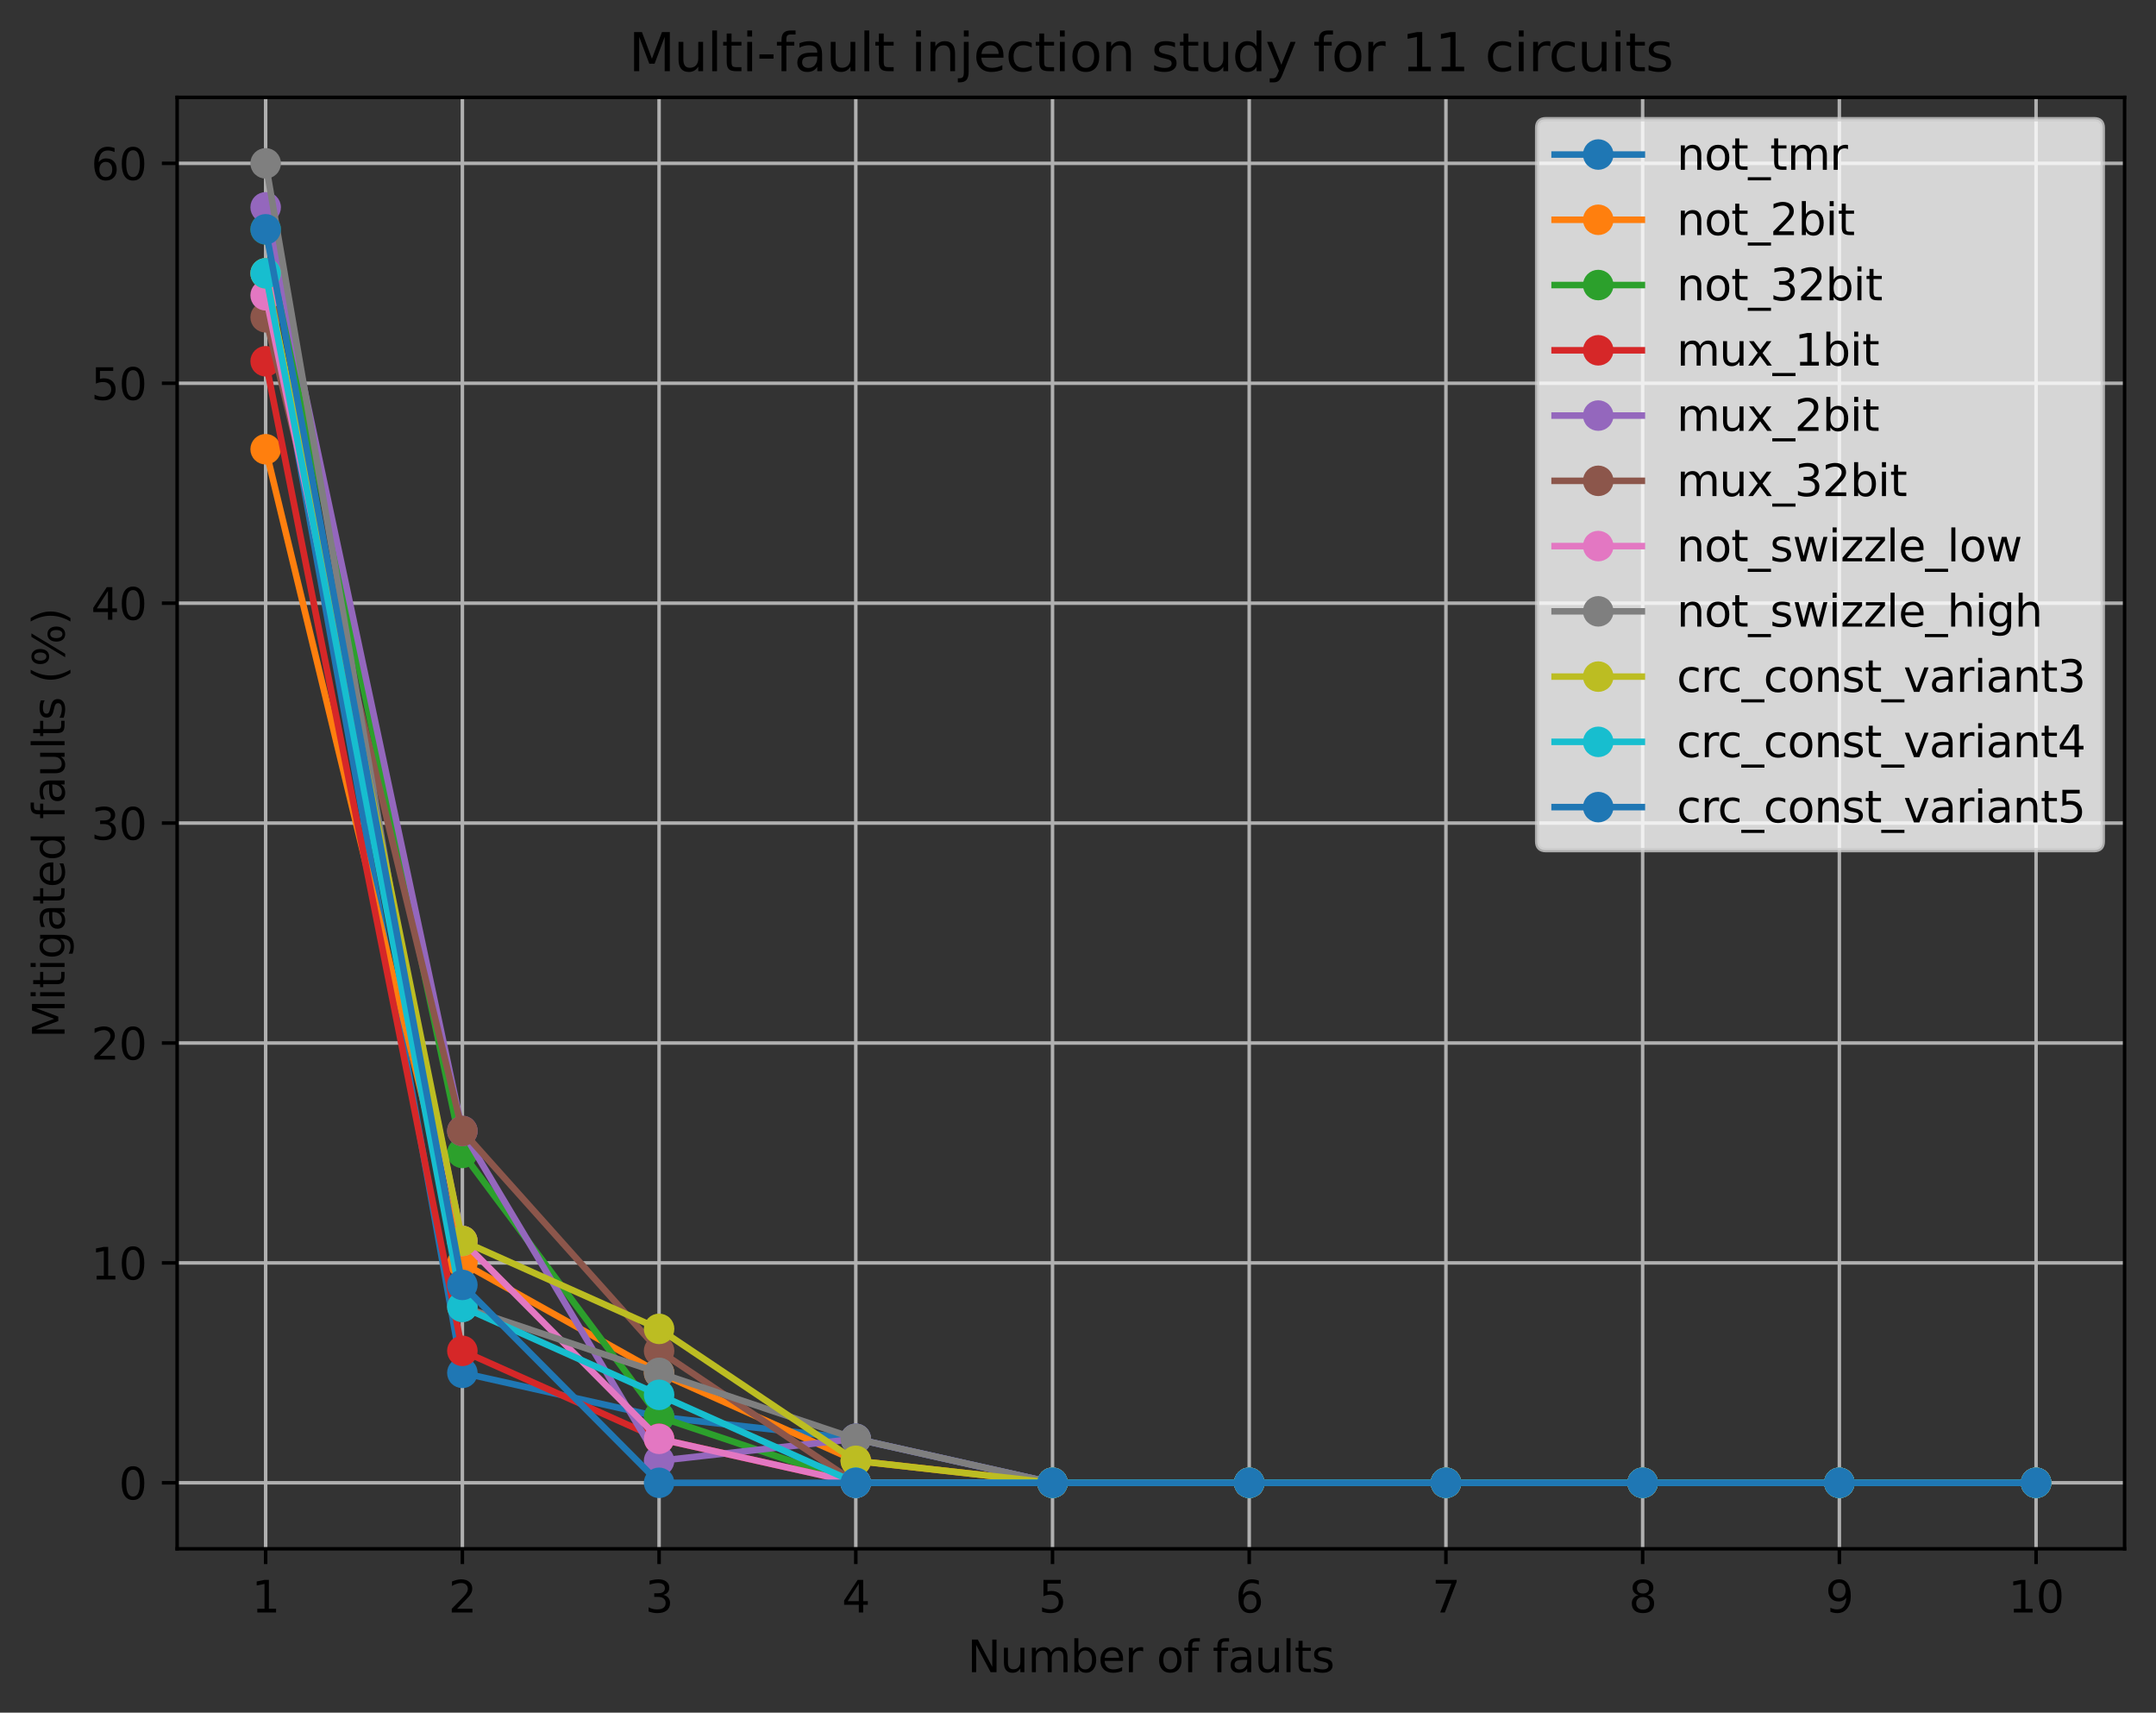 <?xml version="1.0" encoding="utf-8" standalone="no"?>
<!DOCTYPE svg PUBLIC "-//W3C//DTD SVG 1.1//EN"
  "http://www.w3.org/Graphics/SVG/1.1/DTD/svg11.dtd">
<svg xmlns:xlink="http://www.w3.org/1999/xlink" width="494.203pt" height="392.514pt" viewBox="0 0 494.203 392.514" xmlns="http://www.w3.org/2000/svg" version="1.1">
 <rect x="0" y="0" width="494.203" height="392.514" fill="#333333" stroke="none"/>
 <defs>
  <style type="text/css">*{stroke-linejoin: round; stroke-linecap: butt}</style>
 </defs>
 <g id="figure_1">
  <g id="patch_1">
   <path d="M 0 392.514 
L 494.203 392.514 
L 494.203 0 
L 0 0 
L 0 392.514 
z
" style="fill: none"/>
  </g>
  <g id="axes_1">
   <g id="patch_2">
    <path d="M 40.603 354.958 
L 487.003 354.958 
L 487.003 22.318 
L 40.603 22.318 
L 40.603 354.958 
z
" style="fill: none"/>
   </g>
   <g id="matplotlib.axis_1">
    <g id="xtick_1">
     <g id="line2d_1">
      <path d="M 60.894 354.958 
L 60.894 22.318 
" clip-path="url(#p3ac96ca7e6)" style="fill: none; stroke: #b0b0b0; stroke-width: 0.8; stroke-linecap: square"/>
     </g>
     <g id="line2d_2">
      <defs>
       <path id="m9cfd35d3bf" d="M 0 0 
L 0 3.5 
" style="stroke: #000000; stroke-width: 0.8"/>
      </defs>
      <g>
       <use xlink:href="#m9cfd35d3bf" x="60.894" y="354.958" style="stroke: #000000; stroke-width: 0.8"/>
      </g>
     </g>
     <g id="text_1">
      <!-- 1 -->
      <g transform="translate(57.713 369.557) scale(0.1 -0.1)">
       <defs>
        <path id="DejaVuSans-31" d="M 794 531 
L 1825 531 
L 1825 4091 
L 703 3866 
L 703 4441 
L 1819 4666 
L 2450 4666 
L 2450 531 
L 3481 531 
L 3481 0 
L 794 0 
L 794 531 
z
" transform="scale(0.016)"/>
       </defs>
       <use xlink:href="#DejaVuSans-31"/>
      </g>
     </g>
    </g>
    <g id="xtick_2">
     <g id="line2d_3">
      <path d="M 105.985 354.958 
L 105.985 22.318 
" clip-path="url(#p3ac96ca7e6)" style="fill: none; stroke: #b0b0b0; stroke-width: 0.8; stroke-linecap: square"/>
     </g>
     <g id="line2d_4">
      <g>
       <use xlink:href="#m9cfd35d3bf" x="105.985" y="354.958" style="stroke: #000000; stroke-width: 0.8"/>
      </g>
     </g>
     <g id="text_2">
      <!-- 2 -->
      <g transform="translate(102.804 369.557) scale(0.1 -0.1)">
       <defs>
        <path id="DejaVuSans-32" d="M 1228 531 
L 3431 531 
L 3431 0 
L 469 0 
L 469 531 
Q 828 903 1448 1529 
Q 2069 2156 2228 2338 
Q 2531 2678 2651 2914 
Q 2772 3150 2772 3378 
Q 2772 3750 2511 3984 
Q 2250 4219 1831 4219 
Q 1534 4219 1204 4116 
Q 875 4013 500 3803 
L 500 4441 
Q 881 4594 1212 4672 
Q 1544 4750 1819 4750 
Q 2544 4750 2975 4387 
Q 3406 4025 3406 3419 
Q 3406 3131 3298 2873 
Q 3191 2616 2906 2266 
Q 2828 2175 2409 1742 
Q 1991 1309 1228 531 
z
" transform="scale(0.016)"/>
       </defs>
       <use xlink:href="#DejaVuSans-32"/>
      </g>
     </g>
    </g>
    <g id="xtick_3">
     <g id="line2d_5">
      <path d="M 151.076 354.958 
L 151.076 22.318 
" clip-path="url(#p3ac96ca7e6)" style="fill: none; stroke: #b0b0b0; stroke-width: 0.8; stroke-linecap: square"/>
     </g>
     <g id="line2d_6">
      <g>
       <use xlink:href="#m9cfd35d3bf" x="151.076" y="354.958" style="stroke: #000000; stroke-width: 0.8"/>
      </g>
     </g>
     <g id="text_3">
      <!-- 3 -->
      <g transform="translate(147.895 369.557) scale(0.1 -0.1)">
       <defs>
        <path id="DejaVuSans-33" d="M 2597 2516 
Q 3050 2419 3304 2112 
Q 3559 1806 3559 1356 
Q 3559 666 3084 287 
Q 2609 -91 1734 -91 
Q 1441 -91 1130 -33 
Q 819 25 488 141 
L 488 750 
Q 750 597 1062 519 
Q 1375 441 1716 441 
Q 2309 441 2620 675 
Q 2931 909 2931 1356 
Q 2931 1769 2642 2001 
Q 2353 2234 1838 2234 
L 1294 2234 
L 1294 2753 
L 1863 2753 
Q 2328 2753 2575 2939 
Q 2822 3125 2822 3475 
Q 2822 3834 2567 4026 
Q 2313 4219 1838 4219 
Q 1578 4219 1281 4162 
Q 984 4106 628 3988 
L 628 4550 
Q 988 4650 1302 4700 
Q 1616 4750 1894 4750 
Q 2613 4750 3031 4423 
Q 3450 4097 3450 3541 
Q 3450 3153 3228 2886 
Q 3006 2619 2597 2516 
z
" transform="scale(0.016)"/>
       </defs>
       <use xlink:href="#DejaVuSans-33"/>
      </g>
     </g>
    </g>
    <g id="xtick_4">
     <g id="line2d_7">
      <path d="M 196.167 354.958 
L 196.167 22.318 
" clip-path="url(#p3ac96ca7e6)" style="fill: none; stroke: #b0b0b0; stroke-width: 0.8; stroke-linecap: square"/>
     </g>
     <g id="line2d_8">
      <g>
       <use xlink:href="#m9cfd35d3bf" x="196.167" y="354.958" style="stroke: #000000; stroke-width: 0.8"/>
      </g>
     </g>
     <g id="text_4">
      <!-- 4 -->
      <g transform="translate(192.986 369.557) scale(0.1 -0.1)">
       <defs>
        <path id="DejaVuSans-34" d="M 2419 4116 
L 825 1625 
L 2419 1625 
L 2419 4116 
z
M 2253 4666 
L 3047 4666 
L 3047 1625 
L 3713 1625 
L 3713 1100 
L 3047 1100 
L 3047 0 
L 2419 0 
L 2419 1100 
L 313 1100 
L 313 1709 
L 2253 4666 
z
" transform="scale(0.016)"/>
       </defs>
       <use xlink:href="#DejaVuSans-34"/>
      </g>
     </g>
    </g>
    <g id="xtick_5">
     <g id="line2d_9">
      <path d="M 241.258 354.958 
L 241.258 22.318 
" clip-path="url(#p3ac96ca7e6)" style="fill: none; stroke: #b0b0b0; stroke-width: 0.8; stroke-linecap: square"/>
     </g>
     <g id="line2d_10">
      <g>
       <use xlink:href="#m9cfd35d3bf" x="241.258" y="354.958" style="stroke: #000000; stroke-width: 0.8"/>
      </g>
     </g>
     <g id="text_5">
      <!-- 5 -->
      <g transform="translate(238.076 369.557) scale(0.1 -0.1)">
       <defs>
        <path id="DejaVuSans-35" d="M 691 4666 
L 3169 4666 
L 3169 4134 
L 1269 4134 
L 1269 2991 
Q 1406 3038 1543 3061 
Q 1681 3084 1819 3084 
Q 2600 3084 3056 2656 
Q 3513 2228 3513 1497 
Q 3513 744 3044 326 
Q 2575 -91 1722 -91 
Q 1428 -91 1123 -41 
Q 819 9 494 109 
L 494 744 
Q 775 591 1075 516 
Q 1375 441 1709 441 
Q 2250 441 2565 725 
Q 2881 1009 2881 1497 
Q 2881 1984 2565 2268 
Q 2250 2553 1709 2553 
Q 1456 2553 1204 2497 
Q 953 2441 691 2322 
L 691 4666 
z
" transform="scale(0.016)"/>
       </defs>
       <use xlink:href="#DejaVuSans-35"/>
      </g>
     </g>
    </g>
    <g id="xtick_6">
     <g id="line2d_11">
      <path d="M 286.349 354.958 
L 286.349 22.318 
" clip-path="url(#p3ac96ca7e6)" style="fill: none; stroke: #b0b0b0; stroke-width: 0.8; stroke-linecap: square"/>
     </g>
     <g id="line2d_12">
      <g>
       <use xlink:href="#m9cfd35d3bf" x="286.349" y="354.958" style="stroke: #000000; stroke-width: 0.8"/>
      </g>
     </g>
     <g id="text_6">
      <!-- 6 -->
      <g transform="translate(283.167 369.557) scale(0.1 -0.1)">
       <defs>
        <path id="DejaVuSans-36" d="M 2113 2584 
Q 1688 2584 1439 2293 
Q 1191 2003 1191 1497 
Q 1191 994 1439 701 
Q 1688 409 2113 409 
Q 2538 409 2786 701 
Q 3034 994 3034 1497 
Q 3034 2003 2786 2293 
Q 2538 2584 2113 2584 
z
M 3366 4563 
L 3366 3988 
Q 3128 4100 2886 4159 
Q 2644 4219 2406 4219 
Q 1781 4219 1451 3797 
Q 1122 3375 1075 2522 
Q 1259 2794 1537 2939 
Q 1816 3084 2150 3084 
Q 2853 3084 3261 2657 
Q 3669 2231 3669 1497 
Q 3669 778 3244 343 
Q 2819 -91 2113 -91 
Q 1303 -91 875 529 
Q 447 1150 447 2328 
Q 447 3434 972 4092 
Q 1497 4750 2381 4750 
Q 2619 4750 2861 4703 
Q 3103 4656 3366 4563 
z
" transform="scale(0.016)"/>
       </defs>
       <use xlink:href="#DejaVuSans-36"/>
      </g>
     </g>
    </g>
    <g id="xtick_7">
     <g id="line2d_13">
      <path d="M 331.439 354.958 
L 331.439 22.318 
" clip-path="url(#p3ac96ca7e6)" style="fill: none; stroke: #b0b0b0; stroke-width: 0.8; stroke-linecap: square"/>
     </g>
     <g id="line2d_14">
      <g>
       <use xlink:href="#m9cfd35d3bf" x="331.439" y="354.958" style="stroke: #000000; stroke-width: 0.8"/>
      </g>
     </g>
     <g id="text_7">
      <!-- 7 -->
      <g transform="translate(328.258 369.557) scale(0.1 -0.1)">
       <defs>
        <path id="DejaVuSans-37" d="M 525 4666 
L 3525 4666 
L 3525 4397 
L 1831 0 
L 1172 0 
L 2766 4134 
L 525 4134 
L 525 4666 
z
" transform="scale(0.016)"/>
       </defs>
       <use xlink:href="#DejaVuSans-37"/>
      </g>
     </g>
    </g>
    <g id="xtick_8">
     <g id="line2d_15">
      <path d="M 376.53 354.958 
L 376.53 22.318 
" clip-path="url(#p3ac96ca7e6)" style="fill: none; stroke: #b0b0b0; stroke-width: 0.8; stroke-linecap: square"/>
     </g>
     <g id="line2d_16">
      <g>
       <use xlink:href="#m9cfd35d3bf" x="376.53" y="354.958" style="stroke: #000000; stroke-width: 0.8"/>
      </g>
     </g>
     <g id="text_8">
      <!-- 8 -->
      <g transform="translate(373.349 369.557) scale(0.1 -0.1)">
       <defs>
        <path id="DejaVuSans-38" d="M 2034 2216 
Q 1584 2216 1326 1975 
Q 1069 1734 1069 1313 
Q 1069 891 1326 650 
Q 1584 409 2034 409 
Q 2484 409 2743 651 
Q 3003 894 3003 1313 
Q 3003 1734 2745 1975 
Q 2488 2216 2034 2216 
z
M 1403 2484 
Q 997 2584 770 2862 
Q 544 3141 544 3541 
Q 544 4100 942 4425 
Q 1341 4750 2034 4750 
Q 2731 4750 3128 4425 
Q 3525 4100 3525 3541 
Q 3525 3141 3298 2862 
Q 3072 2584 2669 2484 
Q 3125 2378 3379 2068 
Q 3634 1759 3634 1313 
Q 3634 634 3220 271 
Q 2806 -91 2034 -91 
Q 1263 -91 848 271 
Q 434 634 434 1313 
Q 434 1759 690 2068 
Q 947 2378 1403 2484 
z
M 1172 3481 
Q 1172 3119 1398 2916 
Q 1625 2713 2034 2713 
Q 2441 2713 2670 2916 
Q 2900 3119 2900 3481 
Q 2900 3844 2670 4047 
Q 2441 4250 2034 4250 
Q 1625 4250 1398 4047 
Q 1172 3844 1172 3481 
z
" transform="scale(0.016)"/>
       </defs>
       <use xlink:href="#DejaVuSans-38"/>
      </g>
     </g>
    </g>
    <g id="xtick_9">
     <g id="line2d_17">
      <path d="M 421.621 354.958 
L 421.621 22.318 
" clip-path="url(#p3ac96ca7e6)" style="fill: none; stroke: #b0b0b0; stroke-width: 0.8; stroke-linecap: square"/>
     </g>
     <g id="line2d_18">
      <g>
       <use xlink:href="#m9cfd35d3bf" x="421.621" y="354.958" style="stroke: #000000; stroke-width: 0.8"/>
      </g>
     </g>
     <g id="text_9">
      <!-- 9 -->
      <g transform="translate(418.44 369.557) scale(0.1 -0.1)">
       <defs>
        <path id="DejaVuSans-39" d="M 703 97 
L 703 672 
Q 941 559 1184 500 
Q 1428 441 1663 441 
Q 2288 441 2617 861 
Q 2947 1281 2994 2138 
Q 2813 1869 2534 1725 
Q 2256 1581 1919 1581 
Q 1219 1581 811 2004 
Q 403 2428 403 3163 
Q 403 3881 828 4315 
Q 1253 4750 1959 4750 
Q 2769 4750 3195 4129 
Q 3622 3509 3622 2328 
Q 3622 1225 3098 567 
Q 2575 -91 1691 -91 
Q 1453 -91 1209 -44 
Q 966 3 703 97 
z
M 1959 2075 
Q 2384 2075 2632 2365 
Q 2881 2656 2881 3163 
Q 2881 3666 2632 3958 
Q 2384 4250 1959 4250 
Q 1534 4250 1286 3958 
Q 1038 3666 1038 3163 
Q 1038 2656 1286 2365 
Q 1534 2075 1959 2075 
z
" transform="scale(0.016)"/>
       </defs>
       <use xlink:href="#DejaVuSans-39"/>
      </g>
     </g>
    </g>
    <g id="xtick_10">
     <g id="line2d_19">
      <path d="M 466.712 354.958 
L 466.712 22.318 
" clip-path="url(#p3ac96ca7e6)" style="fill: none; stroke: #b0b0b0; stroke-width: 0.8; stroke-linecap: square"/>
     </g>
     <g id="line2d_20">
      <g>
       <use xlink:href="#m9cfd35d3bf" x="466.712" y="354.958" style="stroke: #000000; stroke-width: 0.8"/>
      </g>
     </g>
     <g id="text_10">
      <!-- 10 -->
      <g transform="translate(460.35 369.557) scale(0.1 -0.1)">
       <defs>
        <path id="DejaVuSans-30" d="M 2034 4250 
Q 1547 4250 1301 3770 
Q 1056 3291 1056 2328 
Q 1056 1369 1301 889 
Q 1547 409 2034 409 
Q 2525 409 2770 889 
Q 3016 1369 3016 2328 
Q 3016 3291 2770 3770 
Q 2525 4250 2034 4250 
z
M 2034 4750 
Q 2819 4750 3233 4129 
Q 3647 3509 3647 2328 
Q 3647 1150 3233 529 
Q 2819 -91 2034 -91 
Q 1250 -91 836 529 
Q 422 1150 422 2328 
Q 422 3509 836 4129 
Q 1250 4750 2034 4750 
z
" transform="scale(0.016)"/>
       </defs>
       <use xlink:href="#DejaVuSans-31"/>
       <use xlink:href="#DejaVuSans-30" transform="translate(63.623 0)"/>
      </g>
     </g>
    </g>
    <g id="text_11">
     <!-- Number of faults -->
     <g transform="translate(221.773 383.235) scale(0.1 -0.1)">
      <defs>
       <path id="DejaVuSans-4e" d="M 628 4666 
L 1478 4666 
L 3547 763 
L 3547 4666 
L 4159 4666 
L 4159 0 
L 3309 0 
L 1241 3903 
L 1241 0 
L 628 0 
L 628 4666 
z
" transform="scale(0.016)"/>
       <path id="DejaVuSans-75" d="M 544 1381 
L 544 3500 
L 1119 3500 
L 1119 1403 
Q 1119 906 1312 657 
Q 1506 409 1894 409 
Q 2359 409 2629 706 
Q 2900 1003 2900 1516 
L 2900 3500 
L 3475 3500 
L 3475 0 
L 2900 0 
L 2900 538 
Q 2691 219 2414 64 
Q 2138 -91 1772 -91 
Q 1169 -91 856 284 
Q 544 659 544 1381 
z
M 1991 3584 
L 1991 3584 
z
" transform="scale(0.016)"/>
       <path id="DejaVuSans-6d" d="M 3328 2828 
Q 3544 3216 3844 3400 
Q 4144 3584 4550 3584 
Q 5097 3584 5394 3201 
Q 5691 2819 5691 2113 
L 5691 0 
L 5113 0 
L 5113 2094 
Q 5113 2597 4934 2840 
Q 4756 3084 4391 3084 
Q 3944 3084 3684 2787 
Q 3425 2491 3425 1978 
L 3425 0 
L 2847 0 
L 2847 2094 
Q 2847 2600 2669 2842 
Q 2491 3084 2119 3084 
Q 1678 3084 1418 2786 
Q 1159 2488 1159 1978 
L 1159 0 
L 581 0 
L 581 3500 
L 1159 3500 
L 1159 2956 
Q 1356 3278 1631 3431 
Q 1906 3584 2284 3584 
Q 2666 3584 2933 3390 
Q 3200 3197 3328 2828 
z
" transform="scale(0.016)"/>
       <path id="DejaVuSans-62" d="M 3116 1747 
Q 3116 2381 2855 2742 
Q 2594 3103 2138 3103 
Q 1681 3103 1420 2742 
Q 1159 2381 1159 1747 
Q 1159 1113 1420 752 
Q 1681 391 2138 391 
Q 2594 391 2855 752 
Q 3116 1113 3116 1747 
z
M 1159 2969 
Q 1341 3281 1617 3432 
Q 1894 3584 2278 3584 
Q 2916 3584 3314 3078 
Q 3713 2572 3713 1747 
Q 3713 922 3314 415 
Q 2916 -91 2278 -91 
Q 1894 -91 1617 61 
Q 1341 213 1159 525 
L 1159 0 
L 581 0 
L 581 4863 
L 1159 4863 
L 1159 2969 
z
" transform="scale(0.016)"/>
       <path id="DejaVuSans-65" d="M 3597 1894 
L 3597 1613 
L 953 1613 
Q 991 1019 1311 708 
Q 1631 397 2203 397 
Q 2534 397 2845 478 
Q 3156 559 3463 722 
L 3463 178 
Q 3153 47 2828 -22 
Q 2503 -91 2169 -91 
Q 1331 -91 842 396 
Q 353 884 353 1716 
Q 353 2575 817 3079 
Q 1281 3584 2069 3584 
Q 2775 3584 3186 3129 
Q 3597 2675 3597 1894 
z
M 3022 2063 
Q 3016 2534 2758 2815 
Q 2500 3097 2075 3097 
Q 1594 3097 1305 2825 
Q 1016 2553 972 2059 
L 3022 2063 
z
" transform="scale(0.016)"/>
       <path id="DejaVuSans-72" d="M 2631 2963 
Q 2534 3019 2420 3045 
Q 2306 3072 2169 3072 
Q 1681 3072 1420 2755 
Q 1159 2438 1159 1844 
L 1159 0 
L 581 0 
L 581 3500 
L 1159 3500 
L 1159 2956 
Q 1341 3275 1631 3429 
Q 1922 3584 2338 3584 
Q 2397 3584 2469 3576 
Q 2541 3569 2628 3553 
L 2631 2963 
z
" transform="scale(0.016)"/>
       <path id="DejaVuSans-20" transform="scale(0.016)"/>
       <path id="DejaVuSans-6f" d="M 1959 3097 
Q 1497 3097 1228 2736 
Q 959 2375 959 1747 
Q 959 1119 1226 758 
Q 1494 397 1959 397 
Q 2419 397 2687 759 
Q 2956 1122 2956 1747 
Q 2956 2369 2687 2733 
Q 2419 3097 1959 3097 
z
M 1959 3584 
Q 2709 3584 3137 3096 
Q 3566 2609 3566 1747 
Q 3566 888 3137 398 
Q 2709 -91 1959 -91 
Q 1206 -91 779 398 
Q 353 888 353 1747 
Q 353 2609 779 3096 
Q 1206 3584 1959 3584 
z
" transform="scale(0.016)"/>
       <path id="DejaVuSans-66" d="M 2375 4863 
L 2375 4384 
L 1825 4384 
Q 1516 4384 1395 4259 
Q 1275 4134 1275 3809 
L 1275 3500 
L 2222 3500 
L 2222 3053 
L 1275 3053 
L 1275 0 
L 697 0 
L 697 3053 
L 147 3053 
L 147 3500 
L 697 3500 
L 697 3744 
Q 697 4328 969 4595 
Q 1241 4863 1831 4863 
L 2375 4863 
z
" transform="scale(0.016)"/>
       <path id="DejaVuSans-61" d="M 2194 1759 
Q 1497 1759 1228 1600 
Q 959 1441 959 1056 
Q 959 750 1161 570 
Q 1363 391 1709 391 
Q 2188 391 2477 730 
Q 2766 1069 2766 1631 
L 2766 1759 
L 2194 1759 
z
M 3341 1997 
L 3341 0 
L 2766 0 
L 2766 531 
Q 2569 213 2275 61 
Q 1981 -91 1556 -91 
Q 1019 -91 701 211 
Q 384 513 384 1019 
Q 384 1609 779 1909 
Q 1175 2209 1959 2209 
L 2766 2209 
L 2766 2266 
Q 2766 2663 2505 2880 
Q 2244 3097 1772 3097 
Q 1472 3097 1187 3025 
Q 903 2953 641 2809 
L 641 3341 
Q 956 3463 1253 3523 
Q 1550 3584 1831 3584 
Q 2591 3584 2966 3190 
Q 3341 2797 3341 1997 
z
" transform="scale(0.016)"/>
       <path id="DejaVuSans-6c" d="M 603 4863 
L 1178 4863 
L 1178 0 
L 603 0 
L 603 4863 
z
" transform="scale(0.016)"/>
       <path id="DejaVuSans-74" d="M 1172 4494 
L 1172 3500 
L 2356 3500 
L 2356 3053 
L 1172 3053 
L 1172 1153 
Q 1172 725 1289 603 
Q 1406 481 1766 481 
L 2356 481 
L 2356 0 
L 1766 0 
Q 1100 0 847 248 
Q 594 497 594 1153 
L 594 3053 
L 172 3053 
L 172 3500 
L 594 3500 
L 594 4494 
L 1172 4494 
z
" transform="scale(0.016)"/>
       <path id="DejaVuSans-73" d="M 2834 3397 
L 2834 2853 
Q 2591 2978 2328 3040 
Q 2066 3103 1784 3103 
Q 1356 3103 1142 2972 
Q 928 2841 928 2578 
Q 928 2378 1081 2264 
Q 1234 2150 1697 2047 
L 1894 2003 
Q 2506 1872 2764 1633 
Q 3022 1394 3022 966 
Q 3022 478 2636 193 
Q 2250 -91 1575 -91 
Q 1294 -91 989 -36 
Q 684 19 347 128 
L 347 722 
Q 666 556 975 473 
Q 1284 391 1588 391 
Q 1994 391 2212 530 
Q 2431 669 2431 922 
Q 2431 1156 2273 1281 
Q 2116 1406 1581 1522 
L 1381 1569 
Q 847 1681 609 1914 
Q 372 2147 372 2553 
Q 372 3047 722 3315 
Q 1072 3584 1716 3584 
Q 2034 3584 2315 3537 
Q 2597 3491 2834 3397 
z
" transform="scale(0.016)"/>
      </defs>
      <use xlink:href="#DejaVuSans-4e"/>
      <use xlink:href="#DejaVuSans-75" transform="translate(74.805 0)"/>
      <use xlink:href="#DejaVuSans-6d" transform="translate(138.184 0)"/>
      <use xlink:href="#DejaVuSans-62" transform="translate(235.596 0)"/>
      <use xlink:href="#DejaVuSans-65" transform="translate(299.072 0)"/>
      <use xlink:href="#DejaVuSans-72" transform="translate(360.596 0)"/>
      <use xlink:href="#DejaVuSans-20" transform="translate(401.709 0)"/>
      <use xlink:href="#DejaVuSans-6f" transform="translate(433.496 0)"/>
      <use xlink:href="#DejaVuSans-66" transform="translate(494.678 0)"/>
      <use xlink:href="#DejaVuSans-20" transform="translate(529.883 0)"/>
      <use xlink:href="#DejaVuSans-66" transform="translate(561.67 0)"/>
      <use xlink:href="#DejaVuSans-61" transform="translate(596.875 0)"/>
      <use xlink:href="#DejaVuSans-75" transform="translate(658.154 0)"/>
      <use xlink:href="#DejaVuSans-6c" transform="translate(721.533 0)"/>
      <use xlink:href="#DejaVuSans-74" transform="translate(749.316 0)"/>
      <use xlink:href="#DejaVuSans-73" transform="translate(788.525 0)"/>
     </g>
    </g>
   </g>
   <g id="matplotlib.axis_2">
    <g id="ytick_1">
     <g id="line2d_21">
      <path d="M 40.603 339.838 
L 487.003 339.838 
" clip-path="url(#p3ac96ca7e6)" style="fill: none; stroke: #b0b0b0; stroke-width: 0.8; stroke-linecap: square"/>
     </g>
     <g id="line2d_22">
      <defs>
       <path id="mf45b7cccff" d="M 0 0 
L -3.5 0 
" style="stroke: #000000; stroke-width: 0.8"/>
      </defs>
      <g>
       <use xlink:href="#mf45b7cccff" x="40.603" y="339.838" style="stroke: #000000; stroke-width: 0.8"/>
      </g>
     </g>
     <g id="text_12">
      <!-- 0 -->
      <g transform="translate(27.241 343.637) scale(0.1 -0.1)">
       <use xlink:href="#DejaVuSans-30"/>
      </g>
     </g>
    </g>
    <g id="ytick_2">
     <g id="line2d_23">
      <path d="M 40.603 289.438 
L 487.003 289.438 
" clip-path="url(#p3ac96ca7e6)" style="fill: none; stroke: #b0b0b0; stroke-width: 0.8; stroke-linecap: square"/>
     </g>
     <g id="line2d_24">
      <g>
       <use xlink:href="#mf45b7cccff" x="40.603" y="289.438" style="stroke: #000000; stroke-width: 0.8"/>
      </g>
     </g>
     <g id="text_13">
      <!-- 10 -->
      <g transform="translate(20.878 293.237) scale(0.1 -0.1)">
       <use xlink:href="#DejaVuSans-31"/>
       <use xlink:href="#DejaVuSans-30" transform="translate(63.623 0)"/>
      </g>
     </g>
    </g>
    <g id="ytick_3">
     <g id="line2d_25">
      <path d="M 40.603 239.038 
L 487.003 239.038 
" clip-path="url(#p3ac96ca7e6)" style="fill: none; stroke: #b0b0b0; stroke-width: 0.8; stroke-linecap: square"/>
     </g>
     <g id="line2d_26">
      <g>
       <use xlink:href="#mf45b7cccff" x="40.603" y="239.038" style="stroke: #000000; stroke-width: 0.8"/>
      </g>
     </g>
     <g id="text_14">
      <!-- 20 -->
      <g transform="translate(20.878 242.837) scale(0.1 -0.1)">
       <use xlink:href="#DejaVuSans-32"/>
       <use xlink:href="#DejaVuSans-30" transform="translate(63.623 0)"/>
      </g>
     </g>
    </g>
    <g id="ytick_4">
     <g id="line2d_27">
      <path d="M 40.603 188.638 
L 487.003 188.638 
" clip-path="url(#p3ac96ca7e6)" style="fill: none; stroke: #b0b0b0; stroke-width: 0.8; stroke-linecap: square"/>
     </g>
     <g id="line2d_28">
      <g>
       <use xlink:href="#mf45b7cccff" x="40.603" y="188.638" style="stroke: #000000; stroke-width: 0.8"/>
      </g>
     </g>
     <g id="text_15">
      <!-- 30 -->
      <g transform="translate(20.878 192.437) scale(0.1 -0.1)">
       <use xlink:href="#DejaVuSans-33"/>
       <use xlink:href="#DejaVuSans-30" transform="translate(63.623 0)"/>
      </g>
     </g>
    </g>
    <g id="ytick_5">
     <g id="line2d_29">
      <path d="M 40.603 138.238 
L 487.003 138.238 
" clip-path="url(#p3ac96ca7e6)" style="fill: none; stroke: #b0b0b0; stroke-width: 0.8; stroke-linecap: square"/>
     </g>
     <g id="line2d_30">
      <g>
       <use xlink:href="#mf45b7cccff" x="40.603" y="138.238" style="stroke: #000000; stroke-width: 0.8"/>
      </g>
     </g>
     <g id="text_16">
      <!-- 40 -->
      <g transform="translate(20.878 142.037) scale(0.1 -0.1)">
       <use xlink:href="#DejaVuSans-34"/>
       <use xlink:href="#DejaVuSans-30" transform="translate(63.623 0)"/>
      </g>
     </g>
    </g>
    <g id="ytick_6">
     <g id="line2d_31">
      <path d="M 40.603 87.838 
L 487.003 87.838 
" clip-path="url(#p3ac96ca7e6)" style="fill: none; stroke: #b0b0b0; stroke-width: 0.8; stroke-linecap: square"/>
     </g>
     <g id="line2d_32">
      <g>
       <use xlink:href="#mf45b7cccff" x="40.603" y="87.838" style="stroke: #000000; stroke-width: 0.8"/>
      </g>
     </g>
     <g id="text_17">
      <!-- 50 -->
      <g transform="translate(20.878 91.637) scale(0.1 -0.1)">
       <use xlink:href="#DejaVuSans-35"/>
       <use xlink:href="#DejaVuSans-30" transform="translate(63.623 0)"/>
      </g>
     </g>
    </g>
    <g id="ytick_7">
     <g id="line2d_33">
      <path d="M 40.603 37.438 
L 487.003 37.438 
" clip-path="url(#p3ac96ca7e6)" style="fill: none; stroke: #b0b0b0; stroke-width: 0.8; stroke-linecap: square"/>
     </g>
     <g id="line2d_34">
      <g>
       <use xlink:href="#mf45b7cccff" x="40.603" y="37.438" style="stroke: #000000; stroke-width: 0.8"/>
      </g>
     </g>
     <g id="text_18">
      <!-- 60 -->
      <g transform="translate(20.878 41.237) scale(0.1 -0.1)">
       <use xlink:href="#DejaVuSans-36"/>
       <use xlink:href="#DejaVuSans-30" transform="translate(63.623 0)"/>
      </g>
     </g>
    </g>
    <g id="text_19">
     <!-- Mitigated faults (%) -->
     <g transform="translate(14.798 237.917) rotate(-90) scale(0.1 -0.1)">
      <defs>
       <path id="DejaVuSans-4d" d="M 628 4666 
L 1569 4666 
L 2759 1491 
L 3956 4666 
L 4897 4666 
L 4897 0 
L 4281 0 
L 4281 4097 
L 3078 897 
L 2444 897 
L 1241 4097 
L 1241 0 
L 628 0 
L 628 4666 
z
" transform="scale(0.016)"/>
       <path id="DejaVuSans-69" d="M 603 3500 
L 1178 3500 
L 1178 0 
L 603 0 
L 603 3500 
z
M 603 4863 
L 1178 4863 
L 1178 4134 
L 603 4134 
L 603 4863 
z
" transform="scale(0.016)"/>
       <path id="DejaVuSans-67" d="M 2906 1791 
Q 2906 2416 2648 2759 
Q 2391 3103 1925 3103 
Q 1463 3103 1205 2759 
Q 947 2416 947 1791 
Q 947 1169 1205 825 
Q 1463 481 1925 481 
Q 2391 481 2648 825 
Q 2906 1169 2906 1791 
z
M 3481 434 
Q 3481 -459 3084 -895 
Q 2688 -1331 1869 -1331 
Q 1566 -1331 1297 -1286 
Q 1028 -1241 775 -1147 
L 775 -588 
Q 1028 -725 1275 -790 
Q 1522 -856 1778 -856 
Q 2344 -856 2625 -561 
Q 2906 -266 2906 331 
L 2906 616 
Q 2728 306 2450 153 
Q 2172 0 1784 0 
Q 1141 0 747 490 
Q 353 981 353 1791 
Q 353 2603 747 3093 
Q 1141 3584 1784 3584 
Q 2172 3584 2450 3431 
Q 2728 3278 2906 2969 
L 2906 3500 
L 3481 3500 
L 3481 434 
z
" transform="scale(0.016)"/>
       <path id="DejaVuSans-64" d="M 2906 2969 
L 2906 4863 
L 3481 4863 
L 3481 0 
L 2906 0 
L 2906 525 
Q 2725 213 2448 61 
Q 2172 -91 1784 -91 
Q 1150 -91 751 415 
Q 353 922 353 1747 
Q 353 2572 751 3078 
Q 1150 3584 1784 3584 
Q 2172 3584 2448 3432 
Q 2725 3281 2906 2969 
z
M 947 1747 
Q 947 1113 1208 752 
Q 1469 391 1925 391 
Q 2381 391 2643 752 
Q 2906 1113 2906 1747 
Q 2906 2381 2643 2742 
Q 2381 3103 1925 3103 
Q 1469 3103 1208 2742 
Q 947 2381 947 1747 
z
" transform="scale(0.016)"/>
       <path id="DejaVuSans-28" d="M 1984 4856 
Q 1566 4138 1362 3434 
Q 1159 2731 1159 2009 
Q 1159 1288 1364 580 
Q 1569 -128 1984 -844 
L 1484 -844 
Q 1016 -109 783 600 
Q 550 1309 550 2009 
Q 550 2706 781 3412 
Q 1013 4119 1484 4856 
L 1984 4856 
z
" transform="scale(0.016)"/>
       <path id="DejaVuSans-25" d="M 4653 2053 
Q 4381 2053 4226 1822 
Q 4072 1591 4072 1178 
Q 4072 772 4226 539 
Q 4381 306 4653 306 
Q 4919 306 5073 539 
Q 5228 772 5228 1178 
Q 5228 1588 5073 1820 
Q 4919 2053 4653 2053 
z
M 4653 2450 
Q 5147 2450 5437 2106 
Q 5728 1763 5728 1178 
Q 5728 594 5436 251 
Q 5144 -91 4653 -91 
Q 4153 -91 3862 251 
Q 3572 594 3572 1178 
Q 3572 1766 3864 2108 
Q 4156 2450 4653 2450 
z
M 1428 4353 
Q 1159 4353 1004 4120 
Q 850 3888 850 3481 
Q 850 3069 1003 2837 
Q 1156 2606 1428 2606 
Q 1700 2606 1854 2837 
Q 2009 3069 2009 3481 
Q 2009 3884 1853 4118 
Q 1697 4353 1428 4353 
z
M 4250 4750 
L 4750 4750 
L 1831 -91 
L 1331 -91 
L 4250 4750 
z
M 1428 4750 
Q 1922 4750 2215 4408 
Q 2509 4066 2509 3481 
Q 2509 2891 2217 2550 
Q 1925 2209 1428 2209 
Q 931 2209 642 2551 
Q 353 2894 353 3481 
Q 353 4063 643 4406 
Q 934 4750 1428 4750 
z
" transform="scale(0.016)"/>
       <path id="DejaVuSans-29" d="M 513 4856 
L 1013 4856 
Q 1481 4119 1714 3412 
Q 1947 2706 1947 2009 
Q 1947 1309 1714 600 
Q 1481 -109 1013 -844 
L 513 -844 
Q 928 -128 1133 580 
Q 1338 1288 1338 2009 
Q 1338 2731 1133 3434 
Q 928 4138 513 4856 
z
" transform="scale(0.016)"/>
      </defs>
      <use xlink:href="#DejaVuSans-4d"/>
      <use xlink:href="#DejaVuSans-69" transform="translate(86.279 0)"/>
      <use xlink:href="#DejaVuSans-74" transform="translate(114.062 0)"/>
      <use xlink:href="#DejaVuSans-69" transform="translate(153.271 0)"/>
      <use xlink:href="#DejaVuSans-67" transform="translate(181.055 0)"/>
      <use xlink:href="#DejaVuSans-61" transform="translate(244.531 0)"/>
      <use xlink:href="#DejaVuSans-74" transform="translate(305.811 0)"/>
      <use xlink:href="#DejaVuSans-65" transform="translate(345.02 0)"/>
      <use xlink:href="#DejaVuSans-64" transform="translate(406.543 0)"/>
      <use xlink:href="#DejaVuSans-20" transform="translate(470.02 0)"/>
      <use xlink:href="#DejaVuSans-66" transform="translate(501.807 0)"/>
      <use xlink:href="#DejaVuSans-61" transform="translate(537.012 0)"/>
      <use xlink:href="#DejaVuSans-75" transform="translate(598.291 0)"/>
      <use xlink:href="#DejaVuSans-6c" transform="translate(661.67 0)"/>
      <use xlink:href="#DejaVuSans-74" transform="translate(689.453 0)"/>
      <use xlink:href="#DejaVuSans-73" transform="translate(728.662 0)"/>
      <use xlink:href="#DejaVuSans-20" transform="translate(780.762 0)"/>
      <use xlink:href="#DejaVuSans-28" transform="translate(812.549 0)"/>
      <use xlink:href="#DejaVuSans-25" transform="translate(851.562 0)"/>
      <use xlink:href="#DejaVuSans-29" transform="translate(946.582 0)"/>
     </g>
    </g>
   </g>
   <g id="line2d_35">
    <path d="M 60.894 62.638 
L 105.985 314.638 
L 151.076 324.718 
L 196.167 329.758 
L 241.258 339.838 
L 286.349 339.838 
L 331.439 339.838 
L 376.53 339.838 
L 421.621 339.838 
L 466.712 339.838 
" clip-path="url(#p3ac96ca7e6)" style="fill: none; stroke: #1f77b4; stroke-width: 1.5; stroke-linecap: square"/>
    <defs>
     <path id="m3e001b6ad3" d="M 0 3 
C 0.796 3 1.559 2.684 2.121 2.121 
C 2.684 1.559 3 0.796 3 0 
C 3 -0.796 2.684 -1.559 2.121 -2.121 
C 1.559 -2.684 0.796 -3 0 -3 
C -0.796 -3 -1.559 -2.684 -2.121 -2.121 
C -2.684 -1.559 -3 -0.796 -3 0 
C -3 0.796 -2.684 1.559 -2.121 2.121 
C -1.559 2.684 -0.796 3 0 3 
z
" style="stroke: #1f77b4"/>
    </defs>
    <g clip-path="url(#p3ac96ca7e6)">
     <use xlink:href="#m3e001b6ad3" x="60.894" y="62.638" style="fill: #1f77b4; stroke: #1f77b4"/>
     <use xlink:href="#m3e001b6ad3" x="105.985" y="314.638" style="fill: #1f77b4; stroke: #1f77b4"/>
     <use xlink:href="#m3e001b6ad3" x="151.076" y="324.718" style="fill: #1f77b4; stroke: #1f77b4"/>
     <use xlink:href="#m3e001b6ad3" x="196.167" y="329.758" style="fill: #1f77b4; stroke: #1f77b4"/>
     <use xlink:href="#m3e001b6ad3" x="241.258" y="339.838" style="fill: #1f77b4; stroke: #1f77b4"/>
     <use xlink:href="#m3e001b6ad3" x="286.349" y="339.838" style="fill: #1f77b4; stroke: #1f77b4"/>
     <use xlink:href="#m3e001b6ad3" x="331.439" y="339.838" style="fill: #1f77b4; stroke: #1f77b4"/>
     <use xlink:href="#m3e001b6ad3" x="376.53" y="339.838" style="fill: #1f77b4; stroke: #1f77b4"/>
     <use xlink:href="#m3e001b6ad3" x="421.621" y="339.838" style="fill: #1f77b4; stroke: #1f77b4"/>
     <use xlink:href="#m3e001b6ad3" x="466.712" y="339.838" style="fill: #1f77b4; stroke: #1f77b4"/>
    </g>
   </g>
   <g id="line2d_36">
    <path d="M 60.894 102.958 
L 105.985 289.438 
L 151.076 314.638 
L 196.167 334.798 
L 241.258 339.838 
L 286.349 339.838 
L 331.439 339.838 
L 376.53 339.838 
L 421.621 339.838 
L 466.712 339.838 
" clip-path="url(#p3ac96ca7e6)" style="fill: none; stroke: #ff7f0e; stroke-width: 1.5; stroke-linecap: square"/>
    <defs>
     <path id="m6c73f16a7a" d="M 0 3 
C 0.796 3 1.559 2.684 2.121 2.121 
C 2.684 1.559 3 0.796 3 0 
C 3 -0.796 2.684 -1.559 2.121 -2.121 
C 1.559 -2.684 0.796 -3 0 -3 
C -0.796 -3 -1.559 -2.684 -2.121 -2.121 
C -2.684 -1.559 -3 -0.796 -3 0 
C -3 0.796 -2.684 1.559 -2.121 2.121 
C -1.559 2.684 -0.796 3 0 3 
z
" style="stroke: #ff7f0e"/>
    </defs>
    <g clip-path="url(#p3ac96ca7e6)">
     <use xlink:href="#m6c73f16a7a" x="60.894" y="102.958" style="fill: #ff7f0e; stroke: #ff7f0e"/>
     <use xlink:href="#m6c73f16a7a" x="105.985" y="289.438" style="fill: #ff7f0e; stroke: #ff7f0e"/>
     <use xlink:href="#m6c73f16a7a" x="151.076" y="314.638" style="fill: #ff7f0e; stroke: #ff7f0e"/>
     <use xlink:href="#m6c73f16a7a" x="196.167" y="334.798" style="fill: #ff7f0e; stroke: #ff7f0e"/>
     <use xlink:href="#m6c73f16a7a" x="241.258" y="339.838" style="fill: #ff7f0e; stroke: #ff7f0e"/>
     <use xlink:href="#m6c73f16a7a" x="286.349" y="339.838" style="fill: #ff7f0e; stroke: #ff7f0e"/>
     <use xlink:href="#m6c73f16a7a" x="331.439" y="339.838" style="fill: #ff7f0e; stroke: #ff7f0e"/>
     <use xlink:href="#m6c73f16a7a" x="376.53" y="339.838" style="fill: #ff7f0e; stroke: #ff7f0e"/>
     <use xlink:href="#m6c73f16a7a" x="421.621" y="339.838" style="fill: #ff7f0e; stroke: #ff7f0e"/>
     <use xlink:href="#m6c73f16a7a" x="466.712" y="339.838" style="fill: #ff7f0e; stroke: #ff7f0e"/>
    </g>
   </g>
   <g id="line2d_37">
    <path d="M 60.894 52.558 
L 105.985 264.238 
L 151.076 324.718 
L 196.167 339.838 
L 241.258 339.838 
L 286.349 339.838 
L 331.439 339.838 
L 376.53 339.838 
L 421.621 339.838 
L 466.712 339.838 
" clip-path="url(#p3ac96ca7e6)" style="fill: none; stroke: #2ca02c; stroke-width: 1.5; stroke-linecap: square"/>
    <defs>
     <path id="m5a5492056a" d="M 0 3 
C 0.796 3 1.559 2.684 2.121 2.121 
C 2.684 1.559 3 0.796 3 0 
C 3 -0.796 2.684 -1.559 2.121 -2.121 
C 1.559 -2.684 0.796 -3 0 -3 
C -0.796 -3 -1.559 -2.684 -2.121 -2.121 
C -2.684 -1.559 -3 -0.796 -3 0 
C -3 0.796 -2.684 1.559 -2.121 2.121 
C -1.559 2.684 -0.796 3 0 3 
z
" style="stroke: #2ca02c"/>
    </defs>
    <g clip-path="url(#p3ac96ca7e6)">
     <use xlink:href="#m5a5492056a" x="60.894" y="52.558" style="fill: #2ca02c; stroke: #2ca02c"/>
     <use xlink:href="#m5a5492056a" x="105.985" y="264.238" style="fill: #2ca02c; stroke: #2ca02c"/>
     <use xlink:href="#m5a5492056a" x="151.076" y="324.718" style="fill: #2ca02c; stroke: #2ca02c"/>
     <use xlink:href="#m5a5492056a" x="196.167" y="339.838" style="fill: #2ca02c; stroke: #2ca02c"/>
     <use xlink:href="#m5a5492056a" x="241.258" y="339.838" style="fill: #2ca02c; stroke: #2ca02c"/>
     <use xlink:href="#m5a5492056a" x="286.349" y="339.838" style="fill: #2ca02c; stroke: #2ca02c"/>
     <use xlink:href="#m5a5492056a" x="331.439" y="339.838" style="fill: #2ca02c; stroke: #2ca02c"/>
     <use xlink:href="#m5a5492056a" x="376.53" y="339.838" style="fill: #2ca02c; stroke: #2ca02c"/>
     <use xlink:href="#m5a5492056a" x="421.621" y="339.838" style="fill: #2ca02c; stroke: #2ca02c"/>
     <use xlink:href="#m5a5492056a" x="466.712" y="339.838" style="fill: #2ca02c; stroke: #2ca02c"/>
    </g>
   </g>
   <g id="line2d_38">
    <path d="M 60.894 82.798 
L 105.985 309.598 
L 151.076 329.758 
L 196.167 339.838 
L 241.258 339.838 
L 286.349 339.838 
L 331.439 339.838 
L 376.53 339.838 
L 421.621 339.838 
L 466.712 339.838 
" clip-path="url(#p3ac96ca7e6)" style="fill: none; stroke: #d62728; stroke-width: 1.5; stroke-linecap: square"/>
    <defs>
     <path id="m37d9713add" d="M 0 3 
C 0.796 3 1.559 2.684 2.121 2.121 
C 2.684 1.559 3 0.796 3 0 
C 3 -0.796 2.684 -1.559 2.121 -2.121 
C 1.559 -2.684 0.796 -3 0 -3 
C -0.796 -3 -1.559 -2.684 -2.121 -2.121 
C -2.684 -1.559 -3 -0.796 -3 0 
C -3 0.796 -2.684 1.559 -2.121 2.121 
C -1.559 2.684 -0.796 3 0 3 
z
" style="stroke: #d62728"/>
    </defs>
    <g clip-path="url(#p3ac96ca7e6)">
     <use xlink:href="#m37d9713add" x="60.894" y="82.798" style="fill: #d62728; stroke: #d62728"/>
     <use xlink:href="#m37d9713add" x="105.985" y="309.598" style="fill: #d62728; stroke: #d62728"/>
     <use xlink:href="#m37d9713add" x="151.076" y="329.758" style="fill: #d62728; stroke: #d62728"/>
     <use xlink:href="#m37d9713add" x="196.167" y="339.838" style="fill: #d62728; stroke: #d62728"/>
     <use xlink:href="#m37d9713add" x="241.258" y="339.838" style="fill: #d62728; stroke: #d62728"/>
     <use xlink:href="#m37d9713add" x="286.349" y="339.838" style="fill: #d62728; stroke: #d62728"/>
     <use xlink:href="#m37d9713add" x="331.439" y="339.838" style="fill: #d62728; stroke: #d62728"/>
     <use xlink:href="#m37d9713add" x="376.53" y="339.838" style="fill: #d62728; stroke: #d62728"/>
     <use xlink:href="#m37d9713add" x="421.621" y="339.838" style="fill: #d62728; stroke: #d62728"/>
     <use xlink:href="#m37d9713add" x="466.712" y="339.838" style="fill: #d62728; stroke: #d62728"/>
    </g>
   </g>
   <g id="line2d_39">
    <path d="M 60.894 47.518 
L 105.985 259.198 
L 151.076 334.798 
L 196.167 329.758 
L 241.258 339.838 
L 286.349 339.838 
L 331.439 339.838 
L 376.53 339.838 
L 421.621 339.838 
L 466.712 339.838 
" clip-path="url(#p3ac96ca7e6)" style="fill: none; stroke: #9467bd; stroke-width: 1.5; stroke-linecap: square"/>
    <defs>
     <path id="m666efb7e0a" d="M 0 3 
C 0.796 3 1.559 2.684 2.121 2.121 
C 2.684 1.559 3 0.796 3 0 
C 3 -0.796 2.684 -1.559 2.121 -2.121 
C 1.559 -2.684 0.796 -3 0 -3 
C -0.796 -3 -1.559 -2.684 -2.121 -2.121 
C -2.684 -1.559 -3 -0.796 -3 0 
C -3 0.796 -2.684 1.559 -2.121 2.121 
C -1.559 2.684 -0.796 3 0 3 
z
" style="stroke: #9467bd"/>
    </defs>
    <g clip-path="url(#p3ac96ca7e6)">
     <use xlink:href="#m666efb7e0a" x="60.894" y="47.518" style="fill: #9467bd; stroke: #9467bd"/>
     <use xlink:href="#m666efb7e0a" x="105.985" y="259.198" style="fill: #9467bd; stroke: #9467bd"/>
     <use xlink:href="#m666efb7e0a" x="151.076" y="334.798" style="fill: #9467bd; stroke: #9467bd"/>
     <use xlink:href="#m666efb7e0a" x="196.167" y="329.758" style="fill: #9467bd; stroke: #9467bd"/>
     <use xlink:href="#m666efb7e0a" x="241.258" y="339.838" style="fill: #9467bd; stroke: #9467bd"/>
     <use xlink:href="#m666efb7e0a" x="286.349" y="339.838" style="fill: #9467bd; stroke: #9467bd"/>
     <use xlink:href="#m666efb7e0a" x="331.439" y="339.838" style="fill: #9467bd; stroke: #9467bd"/>
     <use xlink:href="#m666efb7e0a" x="376.53" y="339.838" style="fill: #9467bd; stroke: #9467bd"/>
     <use xlink:href="#m666efb7e0a" x="421.621" y="339.838" style="fill: #9467bd; stroke: #9467bd"/>
     <use xlink:href="#m666efb7e0a" x="466.712" y="339.838" style="fill: #9467bd; stroke: #9467bd"/>
    </g>
   </g>
   <g id="line2d_40">
    <path d="M 60.894 72.718 
L 105.985 259.198 
L 151.076 309.598 
L 196.167 339.838 
L 241.258 339.838 
L 286.349 339.838 
L 331.439 339.838 
L 376.53 339.838 
L 421.621 339.838 
L 466.712 339.838 
" clip-path="url(#p3ac96ca7e6)" style="fill: none; stroke: #8c564b; stroke-width: 1.5; stroke-linecap: square"/>
    <defs>
     <path id="md44cc83c2a" d="M 0 3 
C 0.796 3 1.559 2.684 2.121 2.121 
C 2.684 1.559 3 0.796 3 0 
C 3 -0.796 2.684 -1.559 2.121 -2.121 
C 1.559 -2.684 0.796 -3 0 -3 
C -0.796 -3 -1.559 -2.684 -2.121 -2.121 
C -2.684 -1.559 -3 -0.796 -3 0 
C -3 0.796 -2.684 1.559 -2.121 2.121 
C -1.559 2.684 -0.796 3 0 3 
z
" style="stroke: #8c564b"/>
    </defs>
    <g clip-path="url(#p3ac96ca7e6)">
     <use xlink:href="#md44cc83c2a" x="60.894" y="72.718" style="fill: #8c564b; stroke: #8c564b"/>
     <use xlink:href="#md44cc83c2a" x="105.985" y="259.198" style="fill: #8c564b; stroke: #8c564b"/>
     <use xlink:href="#md44cc83c2a" x="151.076" y="309.598" style="fill: #8c564b; stroke: #8c564b"/>
     <use xlink:href="#md44cc83c2a" x="196.167" y="339.838" style="fill: #8c564b; stroke: #8c564b"/>
     <use xlink:href="#md44cc83c2a" x="241.258" y="339.838" style="fill: #8c564b; stroke: #8c564b"/>
     <use xlink:href="#md44cc83c2a" x="286.349" y="339.838" style="fill: #8c564b; stroke: #8c564b"/>
     <use xlink:href="#md44cc83c2a" x="331.439" y="339.838" style="fill: #8c564b; stroke: #8c564b"/>
     <use xlink:href="#md44cc83c2a" x="376.53" y="339.838" style="fill: #8c564b; stroke: #8c564b"/>
     <use xlink:href="#md44cc83c2a" x="421.621" y="339.838" style="fill: #8c564b; stroke: #8c564b"/>
     <use xlink:href="#md44cc83c2a" x="466.712" y="339.838" style="fill: #8c564b; stroke: #8c564b"/>
    </g>
   </g>
   <g id="line2d_41">
    <path d="M 60.894 67.678 
L 105.985 284.398 
L 151.076 329.758 
L 196.167 339.838 
L 241.258 339.838 
L 286.349 339.838 
L 331.439 339.838 
L 376.53 339.838 
L 421.621 339.838 
L 466.712 339.838 
" clip-path="url(#p3ac96ca7e6)" style="fill: none; stroke: #e377c2; stroke-width: 1.5; stroke-linecap: square"/>
    <defs>
     <path id="me952fee4aa" d="M 0 3 
C 0.796 3 1.559 2.684 2.121 2.121 
C 2.684 1.559 3 0.796 3 0 
C 3 -0.796 2.684 -1.559 2.121 -2.121 
C 1.559 -2.684 0.796 -3 0 -3 
C -0.796 -3 -1.559 -2.684 -2.121 -2.121 
C -2.684 -1.559 -3 -0.796 -3 0 
C -3 0.796 -2.684 1.559 -2.121 2.121 
C -1.559 2.684 -0.796 3 0 3 
z
" style="stroke: #e377c2"/>
    </defs>
    <g clip-path="url(#p3ac96ca7e6)">
     <use xlink:href="#me952fee4aa" x="60.894" y="67.678" style="fill: #e377c2; stroke: #e377c2"/>
     <use xlink:href="#me952fee4aa" x="105.985" y="284.398" style="fill: #e377c2; stroke: #e377c2"/>
     <use xlink:href="#me952fee4aa" x="151.076" y="329.758" style="fill: #e377c2; stroke: #e377c2"/>
     <use xlink:href="#me952fee4aa" x="196.167" y="339.838" style="fill: #e377c2; stroke: #e377c2"/>
     <use xlink:href="#me952fee4aa" x="241.258" y="339.838" style="fill: #e377c2; stroke: #e377c2"/>
     <use xlink:href="#me952fee4aa" x="286.349" y="339.838" style="fill: #e377c2; stroke: #e377c2"/>
     <use xlink:href="#me952fee4aa" x="331.439" y="339.838" style="fill: #e377c2; stroke: #e377c2"/>
     <use xlink:href="#me952fee4aa" x="376.53" y="339.838" style="fill: #e377c2; stroke: #e377c2"/>
     <use xlink:href="#me952fee4aa" x="421.621" y="339.838" style="fill: #e377c2; stroke: #e377c2"/>
     <use xlink:href="#me952fee4aa" x="466.712" y="339.838" style="fill: #e377c2; stroke: #e377c2"/>
    </g>
   </g>
   <g id="line2d_42">
    <path d="M 60.894 37.438 
L 105.985 299.518 
L 151.076 314.638 
L 196.167 329.758 
L 241.258 339.838 
L 286.349 339.838 
L 331.439 339.838 
L 376.53 339.838 
L 421.621 339.838 
L 466.712 339.838 
" clip-path="url(#p3ac96ca7e6)" style="fill: none; stroke: #7f7f7f; stroke-width: 1.5; stroke-linecap: square"/>
    <defs>
     <path id="mcc38ab37c0" d="M 0 3 
C 0.796 3 1.559 2.684 2.121 2.121 
C 2.684 1.559 3 0.796 3 0 
C 3 -0.796 2.684 -1.559 2.121 -2.121 
C 1.559 -2.684 0.796 -3 0 -3 
C -0.796 -3 -1.559 -2.684 -2.121 -2.121 
C -2.684 -1.559 -3 -0.796 -3 0 
C -3 0.796 -2.684 1.559 -2.121 2.121 
C -1.559 2.684 -0.796 3 0 3 
z
" style="stroke: #7f7f7f"/>
    </defs>
    <g clip-path="url(#p3ac96ca7e6)">
     <use xlink:href="#mcc38ab37c0" x="60.894" y="37.438" style="fill: #7f7f7f; stroke: #7f7f7f"/>
     <use xlink:href="#mcc38ab37c0" x="105.985" y="299.518" style="fill: #7f7f7f; stroke: #7f7f7f"/>
     <use xlink:href="#mcc38ab37c0" x="151.076" y="314.638" style="fill: #7f7f7f; stroke: #7f7f7f"/>
     <use xlink:href="#mcc38ab37c0" x="196.167" y="329.758" style="fill: #7f7f7f; stroke: #7f7f7f"/>
     <use xlink:href="#mcc38ab37c0" x="241.258" y="339.838" style="fill: #7f7f7f; stroke: #7f7f7f"/>
     <use xlink:href="#mcc38ab37c0" x="286.349" y="339.838" style="fill: #7f7f7f; stroke: #7f7f7f"/>
     <use xlink:href="#mcc38ab37c0" x="331.439" y="339.838" style="fill: #7f7f7f; stroke: #7f7f7f"/>
     <use xlink:href="#mcc38ab37c0" x="376.53" y="339.838" style="fill: #7f7f7f; stroke: #7f7f7f"/>
     <use xlink:href="#mcc38ab37c0" x="421.621" y="339.838" style="fill: #7f7f7f; stroke: #7f7f7f"/>
     <use xlink:href="#mcc38ab37c0" x="466.712" y="339.838" style="fill: #7f7f7f; stroke: #7f7f7f"/>
    </g>
   </g>
   <g id="line2d_43">
    <path d="M 60.894 62.638 
L 105.985 284.398 
L 151.076 304.558 
L 196.167 334.798 
L 241.258 339.838 
L 286.349 339.838 
L 331.439 339.838 
L 376.53 339.838 
L 421.621 339.838 
L 466.712 339.838 
" clip-path="url(#p3ac96ca7e6)" style="fill: none; stroke: #bcbd22; stroke-width: 1.5; stroke-linecap: square"/>
    <defs>
     <path id="m1e043a7dea" d="M 0 3 
C 0.796 3 1.559 2.684 2.121 2.121 
C 2.684 1.559 3 0.796 3 0 
C 3 -0.796 2.684 -1.559 2.121 -2.121 
C 1.559 -2.684 0.796 -3 0 -3 
C -0.796 -3 -1.559 -2.684 -2.121 -2.121 
C -2.684 -1.559 -3 -0.796 -3 0 
C -3 0.796 -2.684 1.559 -2.121 2.121 
C -1.559 2.684 -0.796 3 0 3 
z
" style="stroke: #bcbd22"/>
    </defs>
    <g clip-path="url(#p3ac96ca7e6)">
     <use xlink:href="#m1e043a7dea" x="60.894" y="62.638" style="fill: #bcbd22; stroke: #bcbd22"/>
     <use xlink:href="#m1e043a7dea" x="105.985" y="284.398" style="fill: #bcbd22; stroke: #bcbd22"/>
     <use xlink:href="#m1e043a7dea" x="151.076" y="304.558" style="fill: #bcbd22; stroke: #bcbd22"/>
     <use xlink:href="#m1e043a7dea" x="196.167" y="334.798" style="fill: #bcbd22; stroke: #bcbd22"/>
     <use xlink:href="#m1e043a7dea" x="241.258" y="339.838" style="fill: #bcbd22; stroke: #bcbd22"/>
     <use xlink:href="#m1e043a7dea" x="286.349" y="339.838" style="fill: #bcbd22; stroke: #bcbd22"/>
     <use xlink:href="#m1e043a7dea" x="331.439" y="339.838" style="fill: #bcbd22; stroke: #bcbd22"/>
     <use xlink:href="#m1e043a7dea" x="376.53" y="339.838" style="fill: #bcbd22; stroke: #bcbd22"/>
     <use xlink:href="#m1e043a7dea" x="421.621" y="339.838" style="fill: #bcbd22; stroke: #bcbd22"/>
     <use xlink:href="#m1e043a7dea" x="466.712" y="339.838" style="fill: #bcbd22; stroke: #bcbd22"/>
    </g>
   </g>
   <g id="line2d_44">
    <path d="M 60.894 62.638 
L 105.985 299.518 
L 151.076 319.678 
L 196.167 339.838 
L 241.258 339.838 
L 286.349 339.838 
L 331.439 339.838 
L 376.53 339.838 
L 421.621 339.838 
L 466.712 339.838 
" clip-path="url(#p3ac96ca7e6)" style="fill: none; stroke: #17becf; stroke-width: 1.5; stroke-linecap: square"/>
    <defs>
     <path id="md0a769dfb4" d="M 0 3 
C 0.796 3 1.559 2.684 2.121 2.121 
C 2.684 1.559 3 0.796 3 0 
C 3 -0.796 2.684 -1.559 2.121 -2.121 
C 1.559 -2.684 0.796 -3 0 -3 
C -0.796 -3 -1.559 -2.684 -2.121 -2.121 
C -2.684 -1.559 -3 -0.796 -3 0 
C -3 0.796 -2.684 1.559 -2.121 2.121 
C -1.559 2.684 -0.796 3 0 3 
z
" style="stroke: #17becf"/>
    </defs>
    <g clip-path="url(#p3ac96ca7e6)">
     <use xlink:href="#md0a769dfb4" x="60.894" y="62.638" style="fill: #17becf; stroke: #17becf"/>
     <use xlink:href="#md0a769dfb4" x="105.985" y="299.518" style="fill: #17becf; stroke: #17becf"/>
     <use xlink:href="#md0a769dfb4" x="151.076" y="319.678" style="fill: #17becf; stroke: #17becf"/>
     <use xlink:href="#md0a769dfb4" x="196.167" y="339.838" style="fill: #17becf; stroke: #17becf"/>
     <use xlink:href="#md0a769dfb4" x="241.258" y="339.838" style="fill: #17becf; stroke: #17becf"/>
     <use xlink:href="#md0a769dfb4" x="286.349" y="339.838" style="fill: #17becf; stroke: #17becf"/>
     <use xlink:href="#md0a769dfb4" x="331.439" y="339.838" style="fill: #17becf; stroke: #17becf"/>
     <use xlink:href="#md0a769dfb4" x="376.53" y="339.838" style="fill: #17becf; stroke: #17becf"/>
     <use xlink:href="#md0a769dfb4" x="421.621" y="339.838" style="fill: #17becf; stroke: #17becf"/>
     <use xlink:href="#md0a769dfb4" x="466.712" y="339.838" style="fill: #17becf; stroke: #17becf"/>
    </g>
   </g>
   <g id="line2d_45">
    <path d="M 60.894 52.558 
L 105.985 294.478 
L 151.076 339.838 
L 196.167 339.838 
L 241.258 339.838 
L 286.349 339.838 
L 331.439 339.838 
L 376.53 339.838 
L 421.621 339.838 
L 466.712 339.838 
" clip-path="url(#p3ac96ca7e6)" style="fill: none; stroke: #1f77b4; stroke-width: 1.5; stroke-linecap: square"/>
    <g clip-path="url(#p3ac96ca7e6)">
     <use xlink:href="#m3e001b6ad3" x="60.894" y="52.558" style="fill: #1f77b4; stroke: #1f77b4"/>
     <use xlink:href="#m3e001b6ad3" x="105.985" y="294.478" style="fill: #1f77b4; stroke: #1f77b4"/>
     <use xlink:href="#m3e001b6ad3" x="151.076" y="339.838" style="fill: #1f77b4; stroke: #1f77b4"/>
     <use xlink:href="#m3e001b6ad3" x="196.167" y="339.838" style="fill: #1f77b4; stroke: #1f77b4"/>
     <use xlink:href="#m3e001b6ad3" x="241.258" y="339.838" style="fill: #1f77b4; stroke: #1f77b4"/>
     <use xlink:href="#m3e001b6ad3" x="286.349" y="339.838" style="fill: #1f77b4; stroke: #1f77b4"/>
     <use xlink:href="#m3e001b6ad3" x="331.439" y="339.838" style="fill: #1f77b4; stroke: #1f77b4"/>
     <use xlink:href="#m3e001b6ad3" x="376.53" y="339.838" style="fill: #1f77b4; stroke: #1f77b4"/>
     <use xlink:href="#m3e001b6ad3" x="421.621" y="339.838" style="fill: #1f77b4; stroke: #1f77b4"/>
     <use xlink:href="#m3e001b6ad3" x="466.712" y="339.838" style="fill: #1f77b4; stroke: #1f77b4"/>
    </g>
   </g>
   <g id="patch_3">
    <path d="M 40.603 354.958 
L 40.603 22.318 
" style="fill: none; stroke: #000000; stroke-width: 0.8; stroke-linejoin: miter; stroke-linecap: square"/>
   </g>
   <g id="patch_4">
    <path d="M 487.003 354.958 
L 487.003 22.318 
" style="fill: none; stroke: #000000; stroke-width: 0.8; stroke-linejoin: miter; stroke-linecap: square"/>
   </g>
   <g id="patch_5">
    <path d="M 40.603 354.958 
L 487.003 354.958 
" style="fill: none; stroke: #000000; stroke-width: 0.8; stroke-linejoin: miter; stroke-linecap: square"/>
   </g>
   <g id="patch_6">
    <path d="M 40.603 22.318 
L 487.003 22.318 
" style="fill: none; stroke: #000000; stroke-width: 0.8; stroke-linejoin: miter; stroke-linecap: square"/>
   </g>
   <g id="text_20">
    <!-- Multi-fault injection study for 11 circuits -->
    <g transform="translate(144.139 16.318) scale(0.12 -0.12)">
     <defs>
      <path id="DejaVuSans-2d" d="M 313 2009 
L 1997 2009 
L 1997 1497 
L 313 1497 
L 313 2009 
z
" transform="scale(0.016)"/>
      <path id="DejaVuSans-6e" d="M 3513 2113 
L 3513 0 
L 2938 0 
L 2938 2094 
Q 2938 2591 2744 2837 
Q 2550 3084 2163 3084 
Q 1697 3084 1428 2787 
Q 1159 2491 1159 1978 
L 1159 0 
L 581 0 
L 581 3500 
L 1159 3500 
L 1159 2956 
Q 1366 3272 1645 3428 
Q 1925 3584 2291 3584 
Q 2894 3584 3203 3211 
Q 3513 2838 3513 2113 
z
" transform="scale(0.016)"/>
      <path id="DejaVuSans-6a" d="M 603 3500 
L 1178 3500 
L 1178 -63 
Q 1178 -731 923 -1031 
Q 669 -1331 103 -1331 
L -116 -1331 
L -116 -844 
L 38 -844 
Q 366 -844 484 -692 
Q 603 -541 603 -63 
L 603 3500 
z
M 603 4863 
L 1178 4863 
L 1178 4134 
L 603 4134 
L 603 4863 
z
" transform="scale(0.016)"/>
      <path id="DejaVuSans-63" d="M 3122 3366 
L 3122 2828 
Q 2878 2963 2633 3030 
Q 2388 3097 2138 3097 
Q 1578 3097 1268 2742 
Q 959 2388 959 1747 
Q 959 1106 1268 751 
Q 1578 397 2138 397 
Q 2388 397 2633 464 
Q 2878 531 3122 666 
L 3122 134 
Q 2881 22 2623 -34 
Q 2366 -91 2075 -91 
Q 1284 -91 818 406 
Q 353 903 353 1747 
Q 353 2603 823 3093 
Q 1294 3584 2113 3584 
Q 2378 3584 2631 3529 
Q 2884 3475 3122 3366 
z
" transform="scale(0.016)"/>
      <path id="DejaVuSans-79" d="M 2059 -325 
Q 1816 -950 1584 -1140 
Q 1353 -1331 966 -1331 
L 506 -1331 
L 506 -850 
L 844 -850 
Q 1081 -850 1212 -737 
Q 1344 -625 1503 -206 
L 1606 56 
L 191 3500 
L 800 3500 
L 1894 763 
L 2988 3500 
L 3597 3500 
L 2059 -325 
z
" transform="scale(0.016)"/>
     </defs>
     <use xlink:href="#DejaVuSans-4d"/>
     <use xlink:href="#DejaVuSans-75" transform="translate(86.279 0)"/>
     <use xlink:href="#DejaVuSans-6c" transform="translate(149.658 0)"/>
     <use xlink:href="#DejaVuSans-74" transform="translate(177.441 0)"/>
     <use xlink:href="#DejaVuSans-69" transform="translate(216.65 0)"/>
     <use xlink:href="#DejaVuSans-2d" transform="translate(244.434 0)"/>
     <use xlink:href="#DejaVuSans-66" transform="translate(280.518 0)"/>
     <use xlink:href="#DejaVuSans-61" transform="translate(315.723 0)"/>
     <use xlink:href="#DejaVuSans-75" transform="translate(377.002 0)"/>
     <use xlink:href="#DejaVuSans-6c" transform="translate(440.381 0)"/>
     <use xlink:href="#DejaVuSans-74" transform="translate(468.164 0)"/>
     <use xlink:href="#DejaVuSans-20" transform="translate(507.373 0)"/>
     <use xlink:href="#DejaVuSans-69" transform="translate(539.16 0)"/>
     <use xlink:href="#DejaVuSans-6e" transform="translate(566.943 0)"/>
     <use xlink:href="#DejaVuSans-6a" transform="translate(630.322 0)"/>
     <use xlink:href="#DejaVuSans-65" transform="translate(658.105 0)"/>
     <use xlink:href="#DejaVuSans-63" transform="translate(719.629 0)"/>
     <use xlink:href="#DejaVuSans-74" transform="translate(774.609 0)"/>
     <use xlink:href="#DejaVuSans-69" transform="translate(813.818 0)"/>
     <use xlink:href="#DejaVuSans-6f" transform="translate(841.602 0)"/>
     <use xlink:href="#DejaVuSans-6e" transform="translate(902.783 0)"/>
     <use xlink:href="#DejaVuSans-20" transform="translate(966.162 0)"/>
     <use xlink:href="#DejaVuSans-73" transform="translate(997.949 0)"/>
     <use xlink:href="#DejaVuSans-74" transform="translate(1050.049 0)"/>
     <use xlink:href="#DejaVuSans-75" transform="translate(1089.258 0)"/>
     <use xlink:href="#DejaVuSans-64" transform="translate(1152.637 0)"/>
     <use xlink:href="#DejaVuSans-79" transform="translate(1216.113 0)"/>
     <use xlink:href="#DejaVuSans-20" transform="translate(1275.293 0)"/>
     <use xlink:href="#DejaVuSans-66" transform="translate(1307.08 0)"/>
     <use xlink:href="#DejaVuSans-6f" transform="translate(1342.285 0)"/>
     <use xlink:href="#DejaVuSans-72" transform="translate(1403.467 0)"/>
     <use xlink:href="#DejaVuSans-20" transform="translate(1444.58 0)"/>
     <use xlink:href="#DejaVuSans-31" transform="translate(1476.367 0)"/>
     <use xlink:href="#DejaVuSans-31" transform="translate(1539.99 0)"/>
     <use xlink:href="#DejaVuSans-20" transform="translate(1603.613 0)"/>
     <use xlink:href="#DejaVuSans-63" transform="translate(1635.4 0)"/>
     <use xlink:href="#DejaVuSans-69" transform="translate(1690.381 0)"/>
     <use xlink:href="#DejaVuSans-72" transform="translate(1718.164 0)"/>
     <use xlink:href="#DejaVuSans-63" transform="translate(1757.027 0)"/>
     <use xlink:href="#DejaVuSans-75" transform="translate(1812.008 0)"/>
     <use xlink:href="#DejaVuSans-69" transform="translate(1875.387 0)"/>
     <use xlink:href="#DejaVuSans-74" transform="translate(1903.17 0)"/>
     <use xlink:href="#DejaVuSans-73" transform="translate(1942.379 0)"/>
    </g>
   </g>
   <g id="legend_1">
    <g id="patch_7">
     <path d="M 354.352 194.837 
L 480.003 194.837 
Q 482.003 194.837 482.003 192.837 
L 482.003 29.318 
Q 482.003 27.318 480.003 27.318 
L 354.352 27.318 
Q 352.352 27.318 352.352 29.318 
L 352.352 192.837 
Q 352.352 194.837 354.352 194.837 
z
" style="fill: #ffffff; opacity: 0.8; stroke: #cccccc; stroke-linejoin: miter"/>
    </g>
    <g id="line2d_46">
     <path d="M 356.352 35.417 
L 366.352 35.417 
L 376.352 35.417 
" style="fill: none; stroke: #1f77b4; stroke-width: 1.5; stroke-linecap: square"/>
     <g>
      <use xlink:href="#m3e001b6ad3" x="366.352" y="35.417" style="fill: #1f77b4; stroke: #1f77b4"/>
     </g>
    </g>
    <g id="text_21">
     <!-- not_tmr -->
     <g transform="translate(384.352 38.917) scale(0.1 -0.1)">
      <defs>
       <path id="DejaVuSans-5f" d="M 3263 -1063 
L 3263 -1509 
L -63 -1509 
L -63 -1063 
L 3263 -1063 
z
" transform="scale(0.016)"/>
      </defs>
      <use xlink:href="#DejaVuSans-6e"/>
      <use xlink:href="#DejaVuSans-6f" transform="translate(63.379 0)"/>
      <use xlink:href="#DejaVuSans-74" transform="translate(124.561 0)"/>
      <use xlink:href="#DejaVuSans-5f" transform="translate(163.77 0)"/>
      <use xlink:href="#DejaVuSans-74" transform="translate(213.77 0)"/>
      <use xlink:href="#DejaVuSans-6d" transform="translate(252.979 0)"/>
      <use xlink:href="#DejaVuSans-72" transform="translate(350.391 0)"/>
     </g>
    </g>
    <g id="line2d_47">
     <path d="M 356.352 50.373 
L 366.352 50.373 
L 376.352 50.373 
" style="fill: none; stroke: #ff7f0e; stroke-width: 1.5; stroke-linecap: square"/>
     <g>
      <use xlink:href="#m6c73f16a7a" x="366.352" y="50.373" style="fill: #ff7f0e; stroke: #ff7f0e"/>
     </g>
    </g>
    <g id="text_22">
     <!-- not_2bit -->
     <g transform="translate(384.352 53.873) scale(0.1 -0.1)">
      <use xlink:href="#DejaVuSans-6e"/>
      <use xlink:href="#DejaVuSans-6f" transform="translate(63.379 0)"/>
      <use xlink:href="#DejaVuSans-74" transform="translate(124.561 0)"/>
      <use xlink:href="#DejaVuSans-5f" transform="translate(163.77 0)"/>
      <use xlink:href="#DejaVuSans-32" transform="translate(213.77 0)"/>
      <use xlink:href="#DejaVuSans-62" transform="translate(277.393 0)"/>
      <use xlink:href="#DejaVuSans-69" transform="translate(340.869 0)"/>
      <use xlink:href="#DejaVuSans-74" transform="translate(368.652 0)"/>
     </g>
    </g>
    <g id="line2d_48">
     <path d="M 356.352 65.329 
L 366.352 65.329 
L 376.352 65.329 
" style="fill: none; stroke: #2ca02c; stroke-width: 1.5; stroke-linecap: square"/>
     <g>
      <use xlink:href="#m5a5492056a" x="366.352" y="65.329" style="fill: #2ca02c; stroke: #2ca02c"/>
     </g>
    </g>
    <g id="text_23">
     <!-- not_32bit -->
     <g transform="translate(384.352 68.829) scale(0.1 -0.1)">
      <use xlink:href="#DejaVuSans-6e"/>
      <use xlink:href="#DejaVuSans-6f" transform="translate(63.379 0)"/>
      <use xlink:href="#DejaVuSans-74" transform="translate(124.561 0)"/>
      <use xlink:href="#DejaVuSans-5f" transform="translate(163.77 0)"/>
      <use xlink:href="#DejaVuSans-33" transform="translate(213.77 0)"/>
      <use xlink:href="#DejaVuSans-32" transform="translate(277.393 0)"/>
      <use xlink:href="#DejaVuSans-62" transform="translate(341.016 0)"/>
      <use xlink:href="#DejaVuSans-69" transform="translate(404.492 0)"/>
      <use xlink:href="#DejaVuSans-74" transform="translate(432.275 0)"/>
     </g>
    </g>
    <g id="line2d_49">
     <path d="M 356.352 80.285 
L 366.352 80.285 
L 376.352 80.285 
" style="fill: none; stroke: #d62728; stroke-width: 1.5; stroke-linecap: square"/>
     <g>
      <use xlink:href="#m37d9713add" x="366.352" y="80.285" style="fill: #d62728; stroke: #d62728"/>
     </g>
    </g>
    <g id="text_24">
     <!-- mux_1bit -->
     <g transform="translate(384.352 83.785) scale(0.1 -0.1)">
      <defs>
       <path id="DejaVuSans-78" d="M 3513 3500 
L 2247 1797 
L 3578 0 
L 2900 0 
L 1881 1375 
L 863 0 
L 184 0 
L 1544 1831 
L 300 3500 
L 978 3500 
L 1906 2253 
L 2834 3500 
L 3513 3500 
z
" transform="scale(0.016)"/>
      </defs>
      <use xlink:href="#DejaVuSans-6d"/>
      <use xlink:href="#DejaVuSans-75" transform="translate(97.412 0)"/>
      <use xlink:href="#DejaVuSans-78" transform="translate(160.791 0)"/>
      <use xlink:href="#DejaVuSans-5f" transform="translate(219.971 0)"/>
      <use xlink:href="#DejaVuSans-31" transform="translate(269.971 0)"/>
      <use xlink:href="#DejaVuSans-62" transform="translate(333.594 0)"/>
      <use xlink:href="#DejaVuSans-69" transform="translate(397.07 0)"/>
      <use xlink:href="#DejaVuSans-74" transform="translate(424.854 0)"/>
     </g>
    </g>
    <g id="line2d_50">
     <path d="M 356.352 95.242 
L 366.352 95.242 
L 376.352 95.242 
" style="fill: none; stroke: #9467bd; stroke-width: 1.5; stroke-linecap: square"/>
     <g>
      <use xlink:href="#m666efb7e0a" x="366.352" y="95.242" style="fill: #9467bd; stroke: #9467bd"/>
     </g>
    </g>
    <g id="text_25">
     <!-- mux_2bit -->
     <g transform="translate(384.352 98.742) scale(0.1 -0.1)">
      <use xlink:href="#DejaVuSans-6d"/>
      <use xlink:href="#DejaVuSans-75" transform="translate(97.412 0)"/>
      <use xlink:href="#DejaVuSans-78" transform="translate(160.791 0)"/>
      <use xlink:href="#DejaVuSans-5f" transform="translate(219.971 0)"/>
      <use xlink:href="#DejaVuSans-32" transform="translate(269.971 0)"/>
      <use xlink:href="#DejaVuSans-62" transform="translate(333.594 0)"/>
      <use xlink:href="#DejaVuSans-69" transform="translate(397.07 0)"/>
      <use xlink:href="#DejaVuSans-74" transform="translate(424.854 0)"/>
     </g>
    </g>
    <g id="line2d_51">
     <path d="M 356.352 110.198 
L 366.352 110.198 
L 376.352 110.198 
" style="fill: none; stroke: #8c564b; stroke-width: 1.5; stroke-linecap: square"/>
     <g>
      <use xlink:href="#md44cc83c2a" x="366.352" y="110.198" style="fill: #8c564b; stroke: #8c564b"/>
     </g>
    </g>
    <g id="text_26">
     <!-- mux_32bit -->
     <g transform="translate(384.352 113.698) scale(0.1 -0.1)">
      <use xlink:href="#DejaVuSans-6d"/>
      <use xlink:href="#DejaVuSans-75" transform="translate(97.412 0)"/>
      <use xlink:href="#DejaVuSans-78" transform="translate(160.791 0)"/>
      <use xlink:href="#DejaVuSans-5f" transform="translate(219.971 0)"/>
      <use xlink:href="#DejaVuSans-33" transform="translate(269.971 0)"/>
      <use xlink:href="#DejaVuSans-32" transform="translate(333.594 0)"/>
      <use xlink:href="#DejaVuSans-62" transform="translate(397.217 0)"/>
      <use xlink:href="#DejaVuSans-69" transform="translate(460.693 0)"/>
      <use xlink:href="#DejaVuSans-74" transform="translate(488.477 0)"/>
     </g>
    </g>
    <g id="line2d_52">
     <path d="M 356.352 125.154 
L 366.352 125.154 
L 376.352 125.154 
" style="fill: none; stroke: #e377c2; stroke-width: 1.5; stroke-linecap: square"/>
     <g>
      <use xlink:href="#me952fee4aa" x="366.352" y="125.154" style="fill: #e377c2; stroke: #e377c2"/>
     </g>
    </g>
    <g id="text_27">
     <!-- not_swizzle_low -->
     <g transform="translate(384.352 128.654) scale(0.1 -0.1)">
      <defs>
       <path id="DejaVuSans-77" d="M 269 3500 
L 844 3500 
L 1563 769 
L 2278 3500 
L 2956 3500 
L 3675 769 
L 4391 3500 
L 4966 3500 
L 4050 0 
L 3372 0 
L 2619 2869 
L 1863 0 
L 1184 0 
L 269 3500 
z
" transform="scale(0.016)"/>
       <path id="DejaVuSans-7a" d="M 353 3500 
L 3084 3500 
L 3084 2975 
L 922 459 
L 3084 459 
L 3084 0 
L 275 0 
L 275 525 
L 2438 3041 
L 353 3041 
L 353 3500 
z
" transform="scale(0.016)"/>
      </defs>
      <use xlink:href="#DejaVuSans-6e"/>
      <use xlink:href="#DejaVuSans-6f" transform="translate(63.379 0)"/>
      <use xlink:href="#DejaVuSans-74" transform="translate(124.561 0)"/>
      <use xlink:href="#DejaVuSans-5f" transform="translate(163.77 0)"/>
      <use xlink:href="#DejaVuSans-73" transform="translate(213.77 0)"/>
      <use xlink:href="#DejaVuSans-77" transform="translate(265.869 0)"/>
      <use xlink:href="#DejaVuSans-69" transform="translate(347.656 0)"/>
      <use xlink:href="#DejaVuSans-7a" transform="translate(375.439 0)"/>
      <use xlink:href="#DejaVuSans-7a" transform="translate(427.93 0)"/>
      <use xlink:href="#DejaVuSans-6c" transform="translate(480.42 0)"/>
      <use xlink:href="#DejaVuSans-65" transform="translate(508.203 0)"/>
      <use xlink:href="#DejaVuSans-5f" transform="translate(569.727 0)"/>
      <use xlink:href="#DejaVuSans-6c" transform="translate(619.727 0)"/>
      <use xlink:href="#DejaVuSans-6f" transform="translate(647.51 0)"/>
      <use xlink:href="#DejaVuSans-77" transform="translate(708.691 0)"/>
     </g>
    </g>
    <g id="line2d_53">
     <path d="M 356.352 140.11 
L 366.352 140.11 
L 376.352 140.11 
" style="fill: none; stroke: #7f7f7f; stroke-width: 1.5; stroke-linecap: square"/>
     <g>
      <use xlink:href="#mcc38ab37c0" x="366.352" y="140.11" style="fill: #7f7f7f; stroke: #7f7f7f"/>
     </g>
    </g>
    <g id="text_28">
     <!-- not_swizzle_high -->
     <g transform="translate(384.352 143.61) scale(0.1 -0.1)">
      <defs>
       <path id="DejaVuSans-68" d="M 3513 2113 
L 3513 0 
L 2938 0 
L 2938 2094 
Q 2938 2591 2744 2837 
Q 2550 3084 2163 3084 
Q 1697 3084 1428 2787 
Q 1159 2491 1159 1978 
L 1159 0 
L 581 0 
L 581 4863 
L 1159 4863 
L 1159 2956 
Q 1366 3272 1645 3428 
Q 1925 3584 2291 3584 
Q 2894 3584 3203 3211 
Q 3513 2838 3513 2113 
z
" transform="scale(0.016)"/>
      </defs>
      <use xlink:href="#DejaVuSans-6e"/>
      <use xlink:href="#DejaVuSans-6f" transform="translate(63.379 0)"/>
      <use xlink:href="#DejaVuSans-74" transform="translate(124.561 0)"/>
      <use xlink:href="#DejaVuSans-5f" transform="translate(163.77 0)"/>
      <use xlink:href="#DejaVuSans-73" transform="translate(213.77 0)"/>
      <use xlink:href="#DejaVuSans-77" transform="translate(265.869 0)"/>
      <use xlink:href="#DejaVuSans-69" transform="translate(347.656 0)"/>
      <use xlink:href="#DejaVuSans-7a" transform="translate(375.439 0)"/>
      <use xlink:href="#DejaVuSans-7a" transform="translate(427.93 0)"/>
      <use xlink:href="#DejaVuSans-6c" transform="translate(480.42 0)"/>
      <use xlink:href="#DejaVuSans-65" transform="translate(508.203 0)"/>
      <use xlink:href="#DejaVuSans-5f" transform="translate(569.727 0)"/>
      <use xlink:href="#DejaVuSans-68" transform="translate(619.727 0)"/>
      <use xlink:href="#DejaVuSans-69" transform="translate(683.105 0)"/>
      <use xlink:href="#DejaVuSans-67" transform="translate(710.889 0)"/>
      <use xlink:href="#DejaVuSans-68" transform="translate(774.365 0)"/>
     </g>
    </g>
    <g id="line2d_54">
     <path d="M 356.352 155.067 
L 366.352 155.067 
L 376.352 155.067 
" style="fill: none; stroke: #bcbd22; stroke-width: 1.5; stroke-linecap: square"/>
     <g>
      <use xlink:href="#m1e043a7dea" x="366.352" y="155.067" style="fill: #bcbd22; stroke: #bcbd22"/>
     </g>
    </g>
    <g id="text_29">
     <!-- crc_const_variant3 -->
     <g transform="translate(384.352 158.567) scale(0.1 -0.1)">
      <defs>
       <path id="DejaVuSans-76" d="M 191 3500 
L 800 3500 
L 1894 563 
L 2988 3500 
L 3597 3500 
L 2284 0 
L 1503 0 
L 191 3500 
z
" transform="scale(0.016)"/>
      </defs>
      <use xlink:href="#DejaVuSans-63"/>
      <use xlink:href="#DejaVuSans-72" transform="translate(54.98 0)"/>
      <use xlink:href="#DejaVuSans-63" transform="translate(93.844 0)"/>
      <use xlink:href="#DejaVuSans-5f" transform="translate(148.824 0)"/>
      <use xlink:href="#DejaVuSans-63" transform="translate(198.824 0)"/>
      <use xlink:href="#DejaVuSans-6f" transform="translate(253.805 0)"/>
      <use xlink:href="#DejaVuSans-6e" transform="translate(314.986 0)"/>
      <use xlink:href="#DejaVuSans-73" transform="translate(378.365 0)"/>
      <use xlink:href="#DejaVuSans-74" transform="translate(430.465 0)"/>
      <use xlink:href="#DejaVuSans-5f" transform="translate(469.674 0)"/>
      <use xlink:href="#DejaVuSans-76" transform="translate(519.674 0)"/>
      <use xlink:href="#DejaVuSans-61" transform="translate(578.854 0)"/>
      <use xlink:href="#DejaVuSans-72" transform="translate(640.133 0)"/>
      <use xlink:href="#DejaVuSans-69" transform="translate(681.246 0)"/>
      <use xlink:href="#DejaVuSans-61" transform="translate(709.029 0)"/>
      <use xlink:href="#DejaVuSans-6e" transform="translate(770.309 0)"/>
      <use xlink:href="#DejaVuSans-74" transform="translate(833.688 0)"/>
      <use xlink:href="#DejaVuSans-33" transform="translate(872.896 0)"/>
     </g>
    </g>
    <g id="line2d_55">
     <path d="M 356.352 170.023 
L 366.352 170.023 
L 376.352 170.023 
" style="fill: none; stroke: #17becf; stroke-width: 1.5; stroke-linecap: square"/>
     <g>
      <use xlink:href="#md0a769dfb4" x="366.352" y="170.023" style="fill: #17becf; stroke: #17becf"/>
     </g>
    </g>
    <g id="text_30">
     <!-- crc_const_variant4 -->
     <g transform="translate(384.352 173.523) scale(0.1 -0.1)">
      <use xlink:href="#DejaVuSans-63"/>
      <use xlink:href="#DejaVuSans-72" transform="translate(54.98 0)"/>
      <use xlink:href="#DejaVuSans-63" transform="translate(93.844 0)"/>
      <use xlink:href="#DejaVuSans-5f" transform="translate(148.824 0)"/>
      <use xlink:href="#DejaVuSans-63" transform="translate(198.824 0)"/>
      <use xlink:href="#DejaVuSans-6f" transform="translate(253.805 0)"/>
      <use xlink:href="#DejaVuSans-6e" transform="translate(314.986 0)"/>
      <use xlink:href="#DejaVuSans-73" transform="translate(378.365 0)"/>
      <use xlink:href="#DejaVuSans-74" transform="translate(430.465 0)"/>
      <use xlink:href="#DejaVuSans-5f" transform="translate(469.674 0)"/>
      <use xlink:href="#DejaVuSans-76" transform="translate(519.674 0)"/>
      <use xlink:href="#DejaVuSans-61" transform="translate(578.854 0)"/>
      <use xlink:href="#DejaVuSans-72" transform="translate(640.133 0)"/>
      <use xlink:href="#DejaVuSans-69" transform="translate(681.246 0)"/>
      <use xlink:href="#DejaVuSans-61" transform="translate(709.029 0)"/>
      <use xlink:href="#DejaVuSans-6e" transform="translate(770.309 0)"/>
      <use xlink:href="#DejaVuSans-74" transform="translate(833.688 0)"/>
      <use xlink:href="#DejaVuSans-34" transform="translate(872.896 0)"/>
     </g>
    </g>
    <g id="line2d_56">
     <path d="M 356.352 184.979 
L 366.352 184.979 
L 376.352 184.979 
" style="fill: none; stroke: #1f77b4; stroke-width: 1.5; stroke-linecap: square"/>
     <g>
      <use xlink:href="#m3e001b6ad3" x="366.352" y="184.979" style="fill: #1f77b4; stroke: #1f77b4"/>
     </g>
    </g>
    <g id="text_31">
     <!-- crc_const_variant5 -->
     <g transform="translate(384.352 188.479) scale(0.1 -0.1)">
      <use xlink:href="#DejaVuSans-63"/>
      <use xlink:href="#DejaVuSans-72" transform="translate(54.98 0)"/>
      <use xlink:href="#DejaVuSans-63" transform="translate(93.844 0)"/>
      <use xlink:href="#DejaVuSans-5f" transform="translate(148.824 0)"/>
      <use xlink:href="#DejaVuSans-63" transform="translate(198.824 0)"/>
      <use xlink:href="#DejaVuSans-6f" transform="translate(253.805 0)"/>
      <use xlink:href="#DejaVuSans-6e" transform="translate(314.986 0)"/>
      <use xlink:href="#DejaVuSans-73" transform="translate(378.365 0)"/>
      <use xlink:href="#DejaVuSans-74" transform="translate(430.465 0)"/>
      <use xlink:href="#DejaVuSans-5f" transform="translate(469.674 0)"/>
      <use xlink:href="#DejaVuSans-76" transform="translate(519.674 0)"/>
      <use xlink:href="#DejaVuSans-61" transform="translate(578.854 0)"/>
      <use xlink:href="#DejaVuSans-72" transform="translate(640.133 0)"/>
      <use xlink:href="#DejaVuSans-69" transform="translate(681.246 0)"/>
      <use xlink:href="#DejaVuSans-61" transform="translate(709.029 0)"/>
      <use xlink:href="#DejaVuSans-6e" transform="translate(770.309 0)"/>
      <use xlink:href="#DejaVuSans-74" transform="translate(833.688 0)"/>
      <use xlink:href="#DejaVuSans-35" transform="translate(872.896 0)"/>
     </g>
    </g>
   </g>
  </g>
 </g>
 <defs>
  <clipPath id="p3ac96ca7e6">
   <rect x="40.603" y="22.318" width="446.4" height="332.64"/>
  </clipPath>
 </defs>
</svg>
